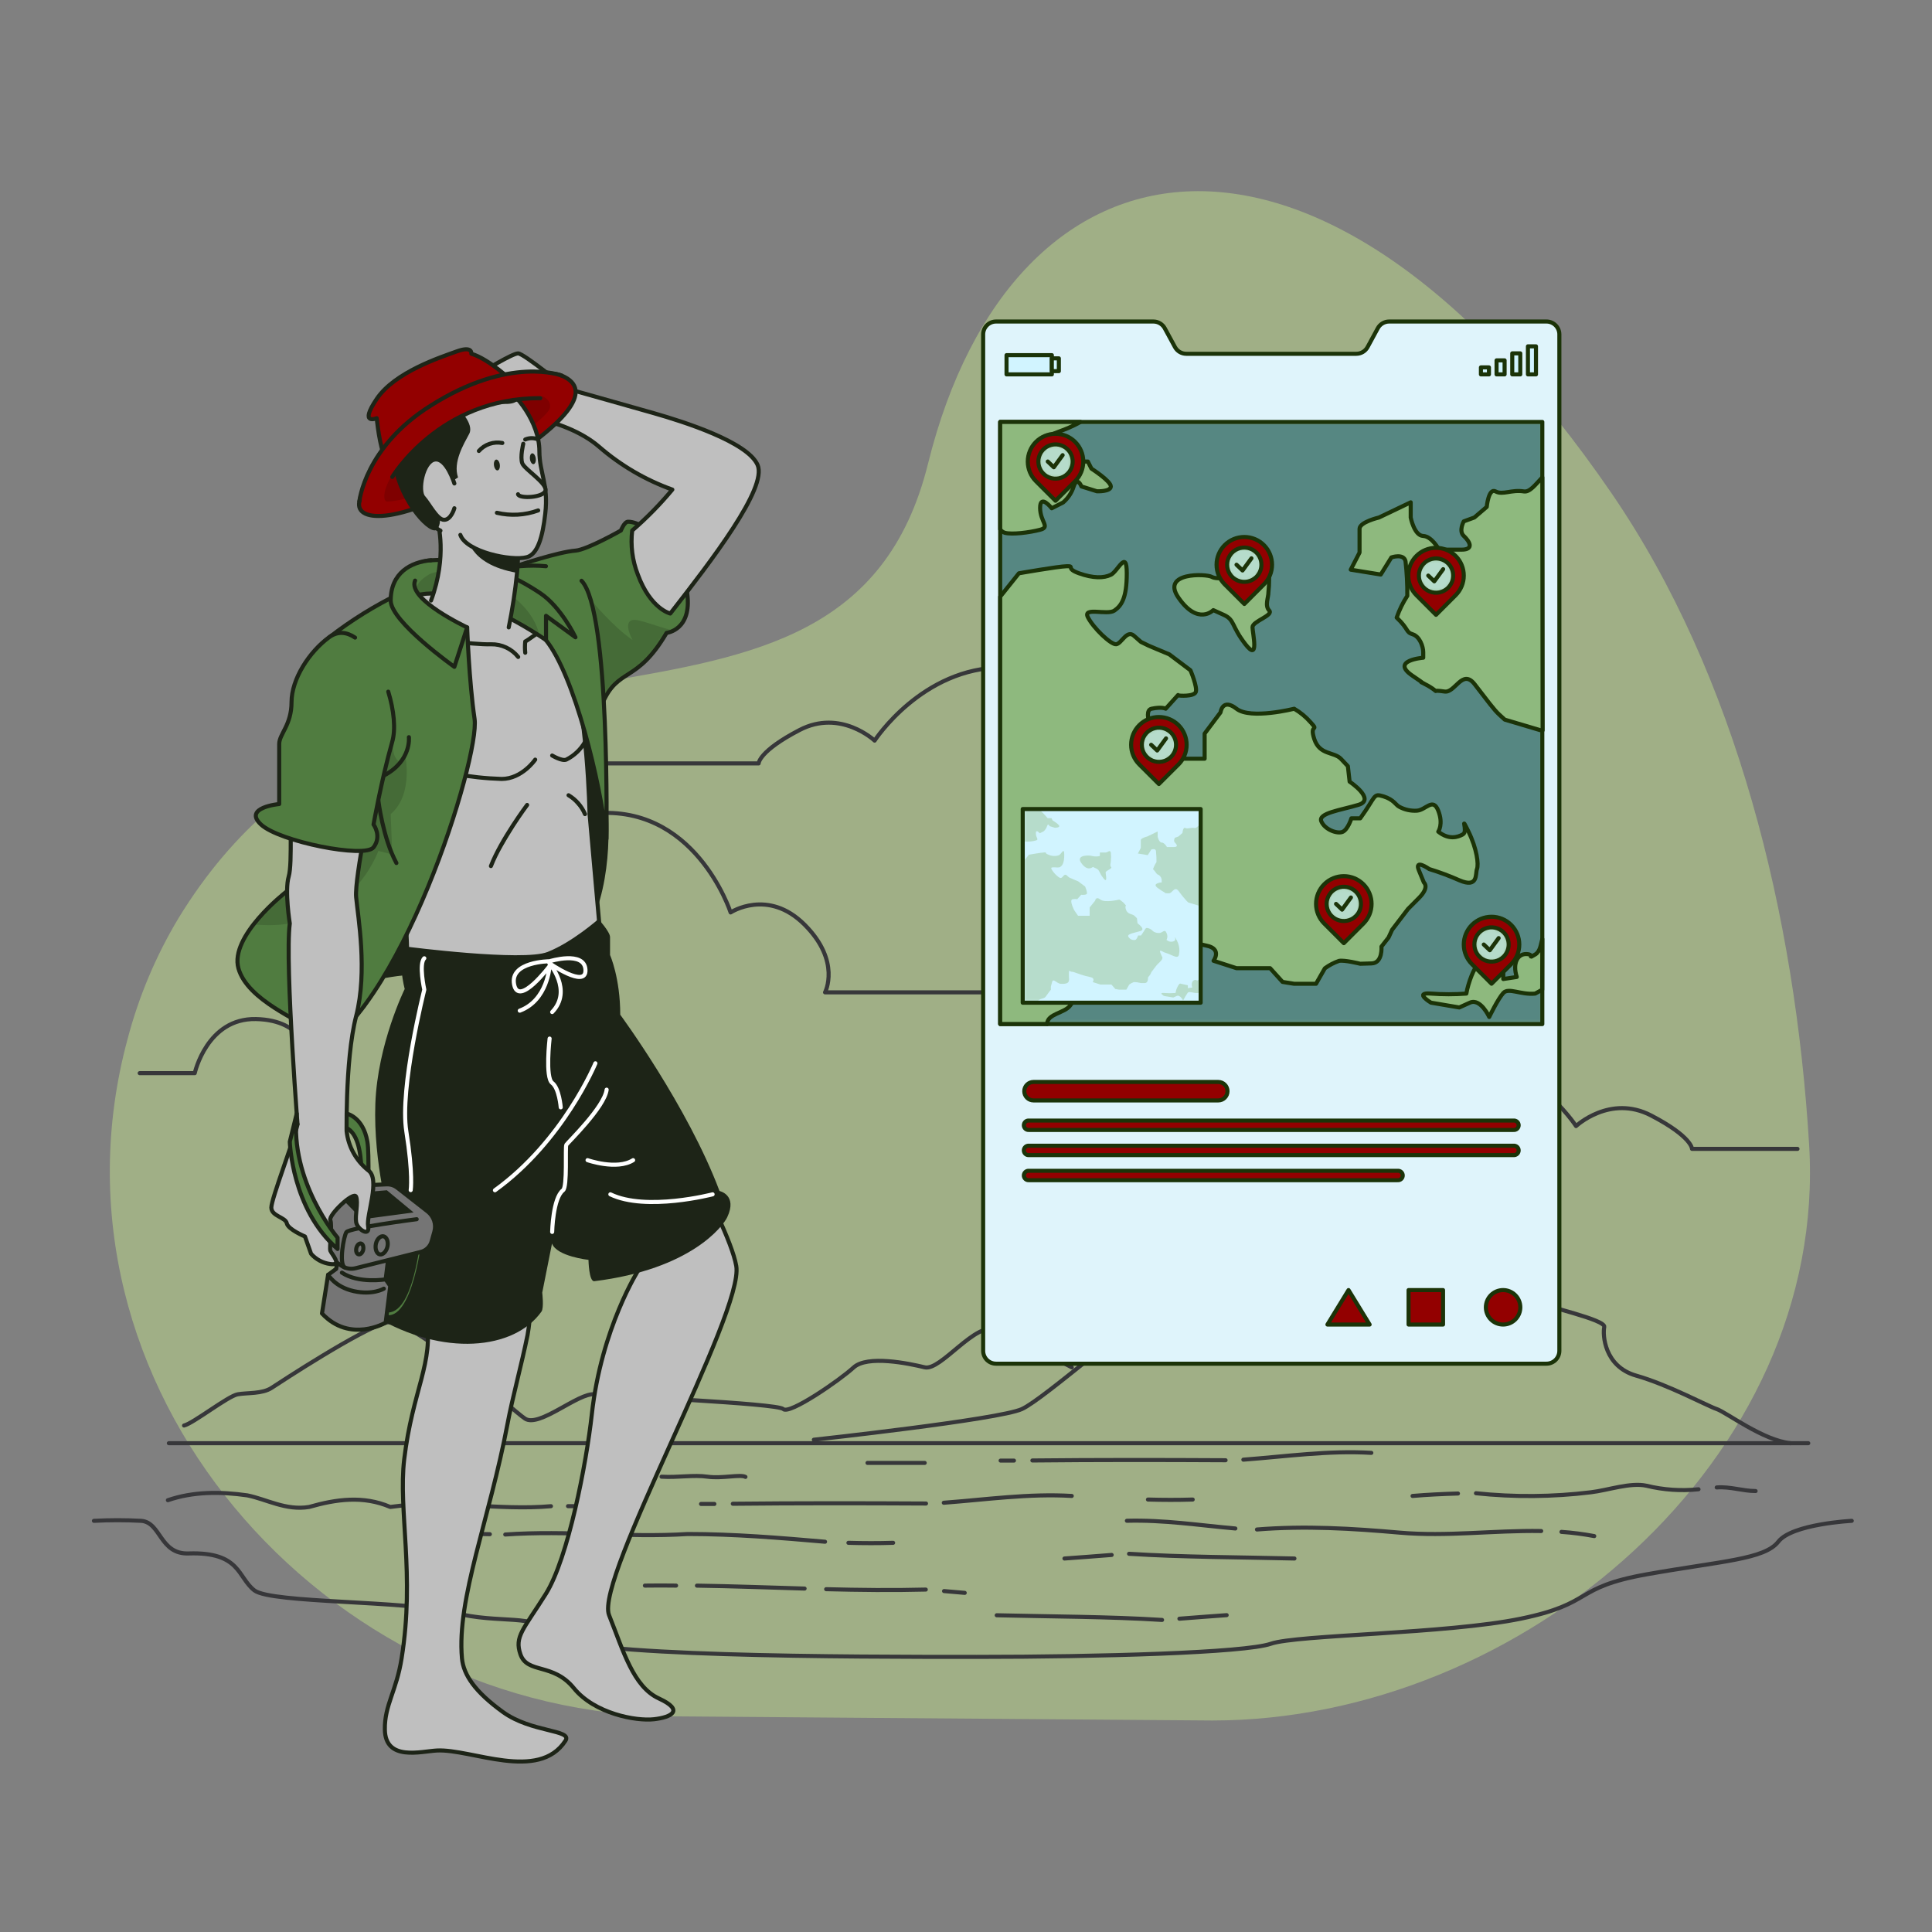 <svg width="475" height="475" viewBox="0 0 475 475" fill="none" xmlns="http://www.w3.org/2000/svg">
<rect x="0" y="0" width="475" height="475" fill="#808080" stroke="none"/>
<g id="Travelers-bro 1">
<path id="Vector" opacity="0.7" d="M298.074 423C374.167 423 449.441 358.789 444.796 281.539C441.393 225.141 426.994 166.165 396.181 121.227C324.473 16.636 248.871 30.35 228.168 113.982C207.466 197.613 98.641 136.118 43.887 225.739C38.327 234.993 34.107 245.013 31.357 255.492C8.409 340.427 79.451 421.99 166.041 421.99L298.074 423Z" fill="#AEC48A"/>
<g id="freepik--Beach--inject-174">
<path id="Vector_2" d="M41.516 354.825H444.582" stroke="#37373A" stroke-linecap="round" stroke-linejoin="round"/>
<path id="Vector_3" d="M358.454 367.194C354.73 367.298 350.997 367.479 347.292 367.792" stroke="#37373A" stroke-linecap="round" stroke-linejoin="round"/>
<path id="Vector_4" d="M417.591 366.149C413.314 366.601 408.991 366.308 404.814 365.284C400.824 364.42 395.361 366.386 391.134 366.89C381.755 368.038 372.277 368.117 362.881 367.127" stroke="#37373A" stroke-linecap="round" stroke-linejoin="round"/>
<path id="Vector_5" d="M431.633 366.586C428.422 366.586 425.439 365.446 422.066 365.702" stroke="#37373A" stroke-linecap="round" stroke-linejoin="round"/>
<path id="Vector_6" d="M383.896 376.628C386.602 376.815 389.295 377.161 391.961 377.663" stroke="#37373A" stroke-linecap="round" stroke-linejoin="round"/>
<path id="Vector_7" d="M309.035 376.039C320.901 375.089 332.415 375.782 344.185 376.818C355.756 377.825 367.337 376.219 378.917 376.419" stroke="#37373A" stroke-linecap="round" stroke-linejoin="round"/>
<path id="Vector_8" d="M277.059 373.892C286.188 373.654 294.7 374.994 303.725 375.792" stroke="#37373A" stroke-linecap="round" stroke-linejoin="round"/>
<path id="Vector_9" d="M175.636 369.759H172.358" stroke="#37373A" stroke-linecap="round" stroke-linejoin="round"/>
<path id="Vector_10" d="M227.668 369.654C211.841 369.569 196.023 369.55 180.168 369.712" stroke="#37373A" stroke-linecap="round" stroke-linejoin="round"/>
<path id="Vector_11" d="M263.502 367.792C252.957 367.165 242.526 368.676 232.038 369.464" stroke="#37373A" stroke-linecap="round" stroke-linejoin="round"/>
<path id="Vector_12" d="M139.65 370.301H153.71" stroke="#37373A" stroke-linecap="round" stroke-linejoin="round"/>
<path id="Vector_13" d="M41.277 368.837C47.5 366.7 54.15 366.7 60.8 367.65C65.55 368.6 70.3 371.45 76 370.5C82.65 368.6 89.3 367.65 95.95 370.5C109.25 368.6 122.55 371.45 135.46 370.31" stroke="#37373A" stroke-linecap="round" stroke-linejoin="round"/>
<path id="Vector_14" d="M208.592 379.316C212.249 379.421 215.916 379.43 219.583 379.316" stroke="#37373A" stroke-linecap="round" stroke-linejoin="round"/>
<path id="Vector_15" d="M124.223 377.274C139.651 376.2 153.901 378.1 169.101 377.15C180.501 377.15 191.901 378.1 202.845 379.05" stroke="#37373A" stroke-linecap="round" stroke-linejoin="round"/>
<path id="Vector_16" d="M249.29 359.1H246.013" stroke="#37373A" stroke-linecap="round" stroke-linejoin="round"/>
<path id="Vector_17" d="M301.321 359.015C285.494 358.929 269.677 358.91 253.821 359.072" stroke="#37373A" stroke-linecap="round" stroke-linejoin="round"/>
<path id="Vector_18" d="M337.155 357.2C326.61 356.573 316.179 358.083 305.691 358.872" stroke="#37373A" stroke-linecap="round" stroke-linejoin="round"/>
<path id="Vector_19" d="M213.285 359.67H227.345" stroke="#37373A" stroke-linecap="round" stroke-linejoin="round"/>
<path id="Vector_20" d="M282.235 368.676C285.902 368.78 289.569 368.79 293.236 368.676" stroke="#37373A" stroke-linecap="round" stroke-linejoin="round"/>
<path id="Vector_21" d="M232.104 391.181L237.187 391.619" stroke="#37373A" stroke-linecap="round" stroke-linejoin="round"/>
<path id="Vector_22" d="M203.12 390.716C211.281 390.925 219.451 391.02 227.611 390.811" stroke="#37373A" stroke-linecap="round" stroke-linejoin="round"/>
<path id="Vector_23" d="M171.352 389.842C180.177 389.975 189.003 390.308 197.819 390.564" stroke="#37373A" stroke-linecap="round" stroke-linejoin="round"/>
<path id="Vector_24" d="M158.556 389.833C161.089 389.795 163.645 389.795 166.222 389.833" stroke="#37373A" stroke-linecap="round" stroke-linejoin="round"/>
<path id="Vector_25" d="M109.25 376.96L120.431 377.197" stroke="#37373A" stroke-linecap="round" stroke-linejoin="round"/>
<path id="Vector_26" d="M162.641 363.061C166.764 363.308 170.459 362.558 173.974 363.061C177.489 363.565 182.04 362.415 183.275 363.109" stroke="#37373A" stroke-linecap="round" stroke-linejoin="round"/>
<path id="Vector_27" d="M277.59 382.014C290.7 382.85 304.95 382.85 318.25 383.173" stroke="#37373A" stroke-linecap="round" stroke-linejoin="round"/>
<path id="Vector_28" d="M261.706 383.173C265.582 382.916 269.449 382.584 273.315 382.299" stroke="#37373A" stroke-linecap="round" stroke-linejoin="round"/>
<path id="Vector_29" d="M285.703 398.278C272.593 397.451 258.343 397.451 245.053 397.128" stroke="#37373A" stroke-linecap="round" stroke-linejoin="round"/>
<path id="Vector_30" d="M301.587 397.1C297.711 397.357 293.845 397.689 289.969 397.974" stroke="#37373A" stroke-linecap="round" stroke-linejoin="round"/>
<path id="Vector_31" d="M455.269 373.91C455.269 373.91 440.61 374.661 437.219 379.031C433.827 383.401 423.311 383.781 404.919 387.049C386.527 390.317 392.141 394.212 373.911 397.964C355.68 401.717 318.858 401.907 312.455 404.13C306.052 406.353 270.37 407.36 240.075 407.36C209.779 407.36 139.964 407.36 135.765 401.907C131.566 396.454 123.054 399.465 111.464 396.463C99.874 393.461 66.681 394.212 62.539 391.01C58.397 387.809 59.157 381.51 46.389 381.928C39.254 382.185 39.625 374.328 34.742 373.91C30.862 373.705 26.974 373.705 23.095 373.91" stroke="#37373A" stroke-linecap="round" stroke-linejoin="round"/>
<path id="Vector_32" d="M200.089 353.97C200.089 353.97 245.689 349.002 251.246 346.427C256.804 343.853 278.711 324.178 282.235 323.865C285.76 323.551 299.953 325.765 301.321 326.924C302.689 328.083 320.758 310.498 324.311 307.069C327.864 303.639 336.889 297.027 339.891 298.832C342.893 300.637 344.555 304.105 348.992 307.069C353.428 310.033 371.706 312.892 371.706 312.892C371.706 312.892 373.711 318.288 376.912 319.799C380.114 321.309 394.829 324.435 394.421 326.249C394.012 328.064 394.364 335.958 402.268 338.21C410.172 340.461 419.681 345.62 422.066 346.427C424.45 347.235 433.466 354.151 440.239 354.825" stroke="#37373A" stroke-linecap="round" stroke-linejoin="round"/>
<path id="Vector_33" d="M263.502 336.167C263.502 336.167 250.098 329.156 245.006 326.924C239.914 324.691 231.307 337.126 227.345 336.167C223.384 335.207 213.238 333.099 209.856 336.214C206.474 339.33 194.076 347.871 192.566 346.427C191.055 344.983 150.177 343.254 146.196 342.798C142.216 342.342 132.592 351.063 129.096 348.792C125.6 346.522 101.176 323.456 94.896 325.185C88.617 326.914 69.075 339.71 66.776 341.221C64.477 342.731 60.848 342.38 58.454 342.798C56.06 343.216 47.501 349.961 45.249 350.474" stroke="#37373A" stroke-linecap="round" stroke-linejoin="round"/>
<path id="Vector_34" d="M269.506 174.42C269.506 174.42 266.551 164.16 246.63 164.103C226.708 164.046 215.033 182.087 215.033 182.087C215.033 182.087 206.682 174.23 196.593 179.474C186.504 184.718 186.523 187.692 186.523 187.692H103.598" stroke="#37373A" stroke-linecap="round" stroke-linejoin="round"/>
<path id="Vector_35" d="M333.014 269.192C333.014 269.192 335.968 258.923 355.89 258.875C375.811 258.828 387.487 276.858 387.487 276.858C387.487 276.858 395.837 269.002 405.926 274.246C416.015 279.49 415.996 282.463 415.996 282.463H441.931" stroke="#37373A" stroke-linecap="round" stroke-linejoin="round"/>
<path id="Vector_36" d="M259.464 243.979H202.844C202.844 243.979 206.853 236.379 197.819 227.345C188.784 218.31 179.626 224.333 179.626 224.333C179.626 224.333 170.772 196.897 144.932 200.118C119.092 203.338 116.375 225.891 116.375 225.891C116.375 225.891 110.856 220.353 99.608 223.991C88.36 227.63 86.659 241.557 89.443 247.418C89.443 247.418 76.637 249.67 75.782 259.559C75.782 259.559 74.993 250.81 62.938 250.544C50.882 250.278 47.88 263.844 47.88 263.844H34.343" stroke="#37373A" stroke-linecap="round" stroke-linejoin="round"/>
</g>
<g id="freepik--Map--inject-174">
<path id="Vector_37" d="M338.751 80.693L336.233 85.329C335.962 85.83 335.56 86.249 335.07 86.54C334.58 86.831 334.02 86.984 333.45 86.982H291.65C291.081 86.982 290.523 86.828 290.035 86.537C289.547 86.246 289.146 85.829 288.876 85.329L286.358 80.693C286.085 80.196 285.683 79.782 285.196 79.493C284.708 79.204 284.151 79.051 283.584 79.049H244.881C244.044 79.049 243.241 79.382 242.648 79.973C242.055 80.564 241.72 81.366 241.718 82.204V332.111C241.718 332.95 242.051 333.754 242.644 334.347C243.238 334.941 244.042 335.274 244.881 335.274H380.218C381.057 335.274 381.862 334.941 382.455 334.347C383.048 333.754 383.382 332.95 383.382 332.111V82.204C383.379 81.366 383.045 80.564 382.452 79.973C381.859 79.382 381.056 79.049 380.218 79.049H341.525C340.958 79.051 340.401 79.204 339.913 79.493C339.426 79.782 339.024 80.196 338.751 80.693Z" fill="#DFF4FB" stroke="#1B3308" stroke-linecap="round" stroke-linejoin="round"/>
<path id="Vector_38" d="M379.192 103.74H245.907V251.778H379.192V103.74Z" fill="#8EB97E"/>
<g id="Clip path group">
<mask id="mask0_49_417" style="mask-type:luminance" maskUnits="userSpaceOnUse" x="245" y="103" width="135" height="149">
<g id="freepik--clip-path--inject-174">
<path id="Vector_39" d="M379.192 103.74H245.907V251.778H379.192V103.74Z" fill="white"/>
</g>
</mask>
<g mask="url(#mask0_49_417)">
<g id="Group">
<path id="Vector_40" opacity="0.7" d="M379.192 103.74H245.907V251.778H379.192V103.74Z" fill="#407383"/>
</g>
</g>
</g>
<path id="Vector_41" d="M379.192 103.74H245.907V251.778H379.192V103.74Z" stroke="#1B3308" stroke-linecap="round" stroke-linejoin="round"/>
<path id="Vector_42" d="M379.192 117.363C377.501 119.13 376.123 121.059 374.66 120.821C371.62 120.327 369.445 121.771 367.706 120.821C365.968 119.871 365.531 124.621 365.531 124.621L362.481 127.233L359.878 128.183C359.878 128.183 358.567 130.549 359.878 131.765C361.189 132.981 362.633 135.138 359.299 135.138H353.789C353.789 135.138 352.05 131.851 349.875 131.765C347.699 131.68 346.835 127.243 346.835 127.243V123.5L339.007 127.243C339.007 127.243 334.257 128.345 334.257 130.017V135.85L332.091 140.058L339.472 141.256L342.085 137.047C342.085 137.047 345.125 135.983 345.562 137.997C345.88 140.816 346.026 143.653 345.999 146.49C344.908 148.16 344.03 149.96 343.386 151.848C346.436 154.746 345.562 155.401 347.31 155.943C349.058 156.484 349.913 158.973 349.913 160.341V161.709C349.913 161.709 341.648 162.355 347.31 166.165C349.02 167.324 349.694 167.799 349.884 167.96C348.763 167.343 349.884 168.027 349.941 168.027C349.945 168.008 349.945 167.988 349.941 167.97L350.388 168.226C351.316 168.682 352.19 169.243 352.991 169.898C352.991 169.822 353.399 169.756 355.166 170.022C357.779 170.402 359.517 164.322 362.557 168.226C365.597 172.131 367.307 174.534 368.647 175.731L369.958 176.928L378.65 179.512L379.268 179.559L379.192 117.363Z" fill="#8EB97E" stroke="#1B3308" stroke-linecap="round" stroke-linejoin="round"/>
<g id="Vector_43">
<path d="M361 204.364C358.824 200.013 361 204.364 359.698 205.115C358.397 205.865 356.221 206.54 353.609 204.469C353.609 204.469 354.91 202.626 353.609 199.31C352.307 195.995 350.569 199.139 348.384 199.31C346.876 199.412 345.37 199.083 344.042 198.36C343.168 197.952 342.731 196.593 340.128 195.795C337.525 194.997 338.39 195.719 334.428 201.191H332.253C332.253 201.191 331.388 203.984 330.077 204.526C328.766 205.067 325.726 203.984 324.862 201.942C323.997 199.899 329.612 199.196 333.991 197.875C338.371 196.555 331.816 192.176 331.816 192.176L331.388 188.375L329.65 186.533C327.911 184.794 324.434 185.668 323.133 181.716C321.831 177.764 324.434 180.006 322.259 177.622C321.095 176.281 319.718 175.142 318.183 174.249C318.183 174.249 307.477 176.966 304 174.249C300.523 171.532 300.086 175.133 300.086 175.133L296.172 180.358V186.533H287.47L284.42 182.4C284.42 182.4 280.516 174.8 283.119 174.249C285.722 173.698 286.596 174.249 286.596 174.249L289.636 170.877L289.712 170.962C289.778 171.057 293.512 171.314 293.987 170.155C294.462 168.996 292.685 164.797 292.685 164.797L287.47 160.873L284.42 159.6C283.089 159.077 281.785 158.484 280.516 157.824L278.777 156.294C277.029 154.755 275.728 158.26 274.417 158.393C273.106 158.527 268.764 154.347 267.463 151.743C266.161 149.141 272.213 151.335 273.98 150.119C275.747 148.903 277.029 146.984 277.029 140.951C277.029 134.919 274.854 140.458 273.115 141.313C271.377 142.168 268.764 142.196 265.287 140.951C261.81 139.707 264.423 139.156 262.247 139.213C260.072 139.27 250.505 140.951 250.505 140.951C250.505 140.951 248.187 143.868 245.907 146.699V251.75H257.45C257.45 251.608 257.45 251.883 257.45 251.75C257.45 249.204 261.801 249.119 263.15 247.162C264.499 245.205 267.054 241.889 267.054 241.889V239.59L267.928 236.265C268.793 232.95 271.405 237.405 274.445 237.557C277.485 237.709 280.145 237.405 280.544 235.23C280.943 233.054 280.544 235.23 280.544 230.48C280.544 225.73 280.544 228.665 283.584 228.58L289.237 230.48C291.656 231.303 294.125 231.975 296.628 232.494C300.542 233.282 298.366 236.218 298.366 236.218L304.019 238.042H312.274L315.324 241.414L318.174 241.87H323.56L325.726 238.07C326.788 237.292 327.96 236.677 329.203 236.246C330.514 235.971 334.428 236.949 334.428 236.949L337.212 236.864C339.995 236.778 339.644 232.731 339.644 232.731L341.382 230.508L342.256 228.608L346.161 223.488L348.849 220.79C351.538 218.092 350.084 216.99 350.084 216.99L348.849 213.997C347.624 211.014 351.386 213.665 351.386 213.665C353.904 214.43 356.372 215.35 358.777 216.42C363.527 218.462 362.691 214.814 363.128 213.665C363.565 212.515 363.128 208.706 361 204.364Z" fill="#8EB97E"/>
<path d="M257.45 251.75H245.907V146.699C248.187 143.868 250.505 140.951 250.505 140.951C250.505 140.951 260.072 139.27 262.247 139.213C264.423 139.156 261.81 139.707 265.287 140.951C268.764 142.196 271.377 142.168 273.115 141.313C274.854 140.458 277.029 134.919 277.029 140.951C277.029 146.984 275.747 148.903 273.98 150.119C272.213 151.335 266.161 149.14 267.463 151.743C268.764 154.346 273.106 158.527 274.417 158.394C275.728 158.261 277.029 154.755 278.777 156.294L280.516 157.824C281.785 158.484 283.089 159.077 284.42 159.6L287.47 160.873L292.685 164.797C292.685 164.797 294.462 168.996 293.987 170.155C293.512 171.314 289.778 171.057 289.712 170.962L289.636 170.877L286.596 174.249C286.596 174.249 285.722 173.698 283.119 174.249C280.516 174.8 284.42 182.4 284.42 182.4L287.47 186.533H296.172V180.358L300.086 175.133C300.086 175.133 300.523 171.532 304 174.249C307.477 176.966 318.183 174.249 318.183 174.249C319.718 175.142 321.095 176.281 322.259 177.622C324.434 180.006 321.831 177.764 323.133 181.716C324.434 185.668 327.911 184.794 329.65 186.533L331.388 188.376L331.816 192.176C331.816 192.176 338.371 196.555 333.991 197.876C329.612 199.196 323.997 199.899 324.862 201.942C325.726 203.984 328.766 205.067 330.077 204.526C331.388 203.984 332.253 201.191 332.253 201.191H334.428C338.39 195.719 337.525 194.997 340.128 195.795C342.731 196.593 343.168 197.952 344.042 198.36C345.37 199.083 346.876 199.412 348.384 199.31C350.569 199.139 352.307 195.995 353.609 199.31C354.91 202.626 353.609 204.469 353.609 204.469C356.221 206.54 358.397 205.865 359.698 205.115C361 204.364 358.824 200.013 361 204.364C363.128 208.706 363.565 212.515 363.128 213.665C362.691 214.814 363.527 218.462 358.777 216.42C356.372 215.35 353.904 214.43 351.386 213.665C351.386 213.665 347.624 211.014 348.849 213.997L350.084 216.99C350.084 216.99 351.538 218.092 348.849 220.79L346.161 223.488L342.256 228.608L341.382 230.508L339.644 232.731C339.644 232.731 339.995 236.778 337.212 236.864L334.428 236.949C334.428 236.949 330.514 235.971 329.203 236.246C327.96 236.677 326.788 237.292 325.726 238.07L323.56 241.87H318.174L315.324 241.414L312.274 238.042H304.019L298.366 236.218C298.366 236.218 300.542 233.282 296.628 232.494C294.125 231.975 291.656 231.303 289.237 230.48L283.584 228.58C280.544 228.665 280.544 225.73 280.544 230.48C280.544 235.23 280.943 233.054 280.544 235.23C280.145 237.405 277.485 237.709 274.445 237.557C271.405 237.405 268.793 232.95 267.928 236.265L267.054 239.59V241.889C267.054 241.889 264.499 245.205 263.15 247.162C261.801 249.119 257.45 249.204 257.45 251.75ZM257.45 251.75C257.45 251.608 257.45 251.883 257.45 251.75Z" stroke="#1B3308" stroke-linecap="round" stroke-linejoin="round"/>
</g>
<path id="Vector_44" d="M289.75 146.965C285.313 140.61 296.637 141.066 297.939 141.835C299.24 142.605 303.591 141.835 303.591 141.835V139.194C303.591 139.194 306.641 139.251 307.942 139.194C309.244 139.137 311.419 136.677 311.856 139.432C312.081 141.477 312.081 143.542 311.856 145.588C311.856 146.965 310.906 148.894 312.046 150.1C313.186 151.307 307.942 152.732 307.942 154.194C307.942 155.658 309.681 162.887 306.204 158.403C302.727 153.919 303.572 152.427 300.979 151.221L298.3 150.005C298.3 150.005 294.557 153.9 289.75 146.965Z" fill="#8EB97E" stroke="#1B3308" stroke-linecap="round" stroke-linejoin="round"/>
<path id="Vector_45" d="M268.337 115.216L267.463 113.477H264.565C264.565 113.477 260.072 108.262 258.77 107.321C257.687 106.552 261.383 106.21 265.648 103.73H245.907V130.15C246.179 130.544 246.573 130.838 247.028 130.986C248.767 131.48 253.118 130.929 255.721 130.245C258.324 129.561 255.721 128.345 255.721 124.84C255.721 121.334 258.571 124.963 258.571 124.963L261.373 123.538C262.594 122.494 263.496 121.128 263.976 119.595C264.85 116.973 265.876 119.595 265.876 119.595L269.676 120.783C269.676 120.783 273.106 120.925 273.106 119.595C273.106 118.265 268.337 115.216 268.337 115.216Z" fill="#8EB97E" stroke="#1B3308" stroke-linecap="round" stroke-linejoin="round"/>
<path id="Vector_46" d="M379.192 230.85C378.831 232.009 378.736 233.881 377.472 234.65C375.297 235.952 377.472 234.65 375.297 234.565C373.121 234.479 371.82 236.826 372.912 240.198L369.597 240.702V238.545L363.992 237.253L363.279 237.405C362.557 237.567 360.952 241.604 360.515 244.283C357.621 244.498 354.716 244.498 351.822 244.283C347.471 243.922 351.822 246.515 351.822 246.515L358.776 247.694L361.389 246.515C363.992 245.337 366.139 250.031 366.139 250.031C366.139 250.031 368.314 245.518 369.616 244.122C370.917 242.725 373.967 244.654 377.444 244.283L379.163 243.333L379.192 230.85Z" fill="#8EB97E" stroke="#1B3308" stroke-linecap="round" stroke-linejoin="round"/>
<path id="Vector_47" d="M289.749 178.287C289.116 177.652 288.364 177.149 287.535 176.806C286.707 176.463 285.82 176.286 284.923 176.286C284.027 176.286 283.139 176.463 282.311 176.806C281.483 177.149 280.731 177.652 280.097 178.287C279.463 178.92 278.96 179.672 278.617 180.5C278.273 181.328 278.097 182.216 278.097 183.113C278.097 184.009 278.273 184.897 278.617 185.725C278.96 186.553 279.463 187.305 280.097 187.939L284.923 192.755L289.749 187.939C291.028 186.658 291.746 184.922 291.746 183.113C291.746 181.303 291.028 179.567 289.749 178.287Z" fill="#930000" stroke="#1B3308" stroke-linecap="round" stroke-linejoin="round"/>
<path id="Vector_48" d="M287.907 186.086C287.318 186.674 286.568 187.074 285.752 187.236C284.935 187.398 284.09 187.314 283.321 186.995C282.552 186.676 281.896 186.137 281.433 185.445C280.971 184.753 280.725 183.94 280.725 183.108C280.725 182.276 280.971 181.462 281.433 180.77C281.896 180.078 282.552 179.539 283.321 179.22C284.09 178.902 284.935 178.818 285.752 178.98C286.568 179.141 287.318 179.542 287.907 180.129C288.299 180.52 288.611 180.984 288.823 181.495C289.036 182.006 289.146 182.554 289.146 183.108C289.146 183.661 289.036 184.209 288.823 184.721C288.611 185.232 288.299 185.696 287.907 186.086Z" fill="#8EB97E"/>
<g id="Clip path group_2">
<mask id="mask1_49_417" style="mask-type:luminance" maskUnits="userSpaceOnUse" x="280" y="178" width="10" height="10">
<g id="freepik--clip-path-2--inject-174">
<path id="Vector_49" d="M287.907 186.086C287.318 186.674 286.568 187.074 285.752 187.236C284.935 187.398 284.09 187.314 283.321 186.995C282.552 186.676 281.896 186.137 281.433 185.445C280.971 184.753 280.725 183.94 280.725 183.108C280.725 182.276 280.971 181.462 281.433 180.77C281.896 180.078 282.552 179.539 283.321 179.22C284.09 178.902 284.935 178.818 285.752 178.98C286.568 179.141 287.318 179.542 287.907 180.129C288.299 180.52 288.611 180.984 288.823 181.495C289.036 182.006 289.146 182.554 289.146 183.108C289.146 183.661 289.036 184.209 288.823 184.721C288.611 185.232 288.299 185.696 287.907 186.086Z" fill="white"/>
</g>
</mask>
<g mask="url(#mask1_49_417)">
<g id="Group_2">
<path id="Vector_50" opacity="0.6" d="M287.907 186.086C287.318 186.674 286.568 187.074 285.752 187.236C284.935 187.398 284.09 187.314 283.321 186.995C282.552 186.676 281.896 186.137 281.433 185.445C280.971 184.753 280.725 183.94 280.725 183.108C280.725 182.276 280.971 181.462 281.433 180.77C281.896 180.078 282.552 179.539 283.321 179.22C284.09 178.902 284.935 178.818 285.752 178.98C286.568 179.141 287.318 179.542 287.907 180.129C288.299 180.52 288.611 180.984 288.823 181.495C289.036 182.006 289.146 182.554 289.146 183.108C289.146 183.661 289.036 184.209 288.823 184.721C288.611 185.232 288.299 185.696 287.907 186.086Z" fill="#D1F4FF"/>
</g>
</g>
</g>
<path id="Vector_51" d="M287.907 186.086C287.318 186.674 286.568 187.074 285.752 187.236C284.935 187.398 284.09 187.314 283.321 186.995C282.552 186.676 281.896 186.137 281.433 185.445C280.971 184.753 280.725 183.94 280.725 183.108C280.725 182.276 280.971 181.462 281.433 180.77C281.896 180.078 282.552 179.539 283.321 179.22C284.09 178.902 284.935 178.818 285.752 178.98C286.568 179.141 287.318 179.542 287.907 180.129C288.299 180.52 288.611 180.984 288.823 181.495C289.036 182.006 289.146 182.554 289.146 183.108C289.146 183.661 289.036 184.209 288.823 184.721C288.611 185.232 288.299 185.696 287.907 186.086Z" stroke="#1B3308" stroke-linecap="round" stroke-linejoin="round"/>
<path id="Vector_52" d="M283.023 183.112L284.505 184.518L286.681 181.535" stroke="#1B3308" stroke-linecap="round" stroke-linejoin="round"/>
<path id="Vector_53" d="M264.337 108.652C263.704 108.017 262.952 107.514 262.123 107.171C261.295 106.828 260.408 106.651 259.511 106.651C258.615 106.651 257.727 106.828 256.899 107.171C256.071 107.514 255.319 108.017 254.685 108.652C253.407 109.931 252.689 111.665 252.689 113.473C252.689 115.281 253.407 117.015 254.685 118.294L259.511 123.12L264.337 118.294C265.615 117.015 266.333 115.281 266.333 113.473C266.333 111.665 265.615 109.931 264.337 108.652Z" fill="#930000" stroke="#1B3308" stroke-linecap="round" stroke-linejoin="round"/>
<path id="Vector_54" d="M262.494 116.451C261.905 117.042 261.153 117.445 260.334 117.609C259.516 117.773 258.667 117.69 257.896 117.371C257.124 117.052 256.465 116.511 256.001 115.817C255.537 115.124 255.289 114.308 255.289 113.473C255.289 112.638 255.537 111.822 256.001 111.128C256.465 110.434 257.124 109.894 257.896 109.575C258.667 109.256 259.516 109.173 260.334 109.337C261.153 109.5 261.905 109.903 262.494 110.495C263.282 111.285 263.725 112.356 263.725 113.473C263.725 114.589 263.282 115.66 262.494 116.451Z" fill="#8EB97E"/>
<g id="Clip path group_3">
<mask id="mask2_49_417" style="mask-type:luminance" maskUnits="userSpaceOnUse" x="255" y="109" width="9" height="9">
<g id="freepik--clip-path-3--inject-174">
<path id="Vector_55" d="M262.494 116.451C261.905 117.042 261.153 117.445 260.334 117.609C259.516 117.773 258.667 117.69 257.896 117.371C257.124 117.052 256.465 116.511 256.001 115.817C255.537 115.124 255.289 114.308 255.289 113.473C255.289 112.638 255.537 111.822 256.001 111.128C256.465 110.434 257.124 109.894 257.896 109.575C258.667 109.256 259.516 109.173 260.334 109.337C261.153 109.5 261.905 109.903 262.494 110.495C263.282 111.285 263.725 112.356 263.725 113.473C263.725 114.589 263.282 115.66 262.494 116.451Z" fill="white"/>
</g>
</mask>
<g mask="url(#mask2_49_417)">
<g id="Group_3">
<path id="Vector_56" opacity="0.6" d="M262.494 116.451C261.905 117.042 261.153 117.445 260.334 117.609C259.516 117.773 258.667 117.69 257.896 117.371C257.124 117.052 256.465 116.511 256.001 115.817C255.537 115.124 255.289 114.308 255.289 113.473C255.289 112.638 255.537 111.822 256.001 111.128C256.465 110.434 257.124 109.894 257.896 109.575C258.667 109.256 259.516 109.173 260.334 109.337C261.153 109.5 261.905 109.903 262.494 110.495C263.282 111.285 263.725 112.356 263.725 113.473C263.725 114.589 263.282 115.66 262.494 116.451Z" fill="#D1F4FF"/>
</g>
</g>
</g>
<path id="Vector_57" d="M262.494 116.451C261.905 117.042 261.153 117.445 260.334 117.609C259.516 117.773 258.667 117.69 257.896 117.371C257.124 117.052 256.465 116.511 256.001 115.817C255.537 115.124 255.289 114.308 255.289 113.473C255.289 112.638 255.537 111.822 256.001 111.128C256.465 110.434 257.124 109.894 257.896 109.575C258.667 109.256 259.516 109.173 260.334 109.337C261.153 109.5 261.905 109.903 262.494 110.495C263.282 111.285 263.725 112.356 263.725 113.473C263.725 114.589 263.282 115.66 262.494 116.451Z" stroke="#1B3308" stroke-linecap="round" stroke-linejoin="round"/>
<path id="Vector_58" d="M257.602 113.468L259.084 114.884L261.259 111.901" stroke="#1B3308" stroke-linecap="round" stroke-linejoin="round"/>
<path id="Vector_59" d="M310.745 134.017C309.466 132.738 307.732 132.021 305.923 132.021C304.115 132.021 302.381 132.738 301.102 134.017C300.468 134.65 299.965 135.402 299.622 136.23C299.278 137.058 299.102 137.946 299.102 138.842C299.102 139.739 299.278 140.627 299.622 141.455C299.965 142.283 300.468 143.035 301.102 143.668L305.928 148.494L310.745 143.668C311.379 143.035 311.882 142.283 312.225 141.455C312.569 140.627 312.745 139.739 312.745 138.842C312.745 137.946 312.569 137.058 312.225 136.23C311.882 135.402 311.379 134.65 310.745 134.017Z" fill="#930000" stroke="#1B3308" stroke-linecap="round" stroke-linejoin="round"/>
<path id="Vector_60" d="M308.901 141.826C308.311 142.415 307.56 142.817 306.742 142.98C305.923 143.142 305.075 143.059 304.305 142.739C303.534 142.42 302.875 141.879 302.412 141.186C301.949 140.492 301.701 139.677 301.701 138.843C301.701 138.008 301.949 137.193 302.412 136.499C302.875 135.806 303.534 135.265 304.305 134.946C305.075 134.626 305.923 134.543 306.742 134.705C307.56 134.868 308.311 135.27 308.901 135.86C309.69 136.652 310.133 137.724 310.133 138.843C310.133 139.961 309.69 141.033 308.901 141.826Z" fill="#8EB97E"/>
<g id="Clip path group_4">
<mask id="mask3_49_417" style="mask-type:luminance" maskUnits="userSpaceOnUse" x="301" y="134" width="10" height="10">
<g id="freepik--clip-path-4--inject-174">
<path id="Vector_61" d="M308.901 141.826C308.311 142.415 307.56 142.817 306.742 142.98C305.923 143.142 305.075 143.059 304.305 142.739C303.534 142.42 302.875 141.879 302.412 141.186C301.949 140.492 301.701 139.677 301.701 138.843C301.701 138.008 301.949 137.193 302.412 136.499C302.875 135.806 303.534 135.265 304.305 134.946C305.075 134.626 305.923 134.543 306.742 134.705C307.56 134.868 308.311 135.27 308.901 135.86C309.69 136.652 310.133 137.724 310.133 138.843C310.133 139.961 309.69 141.033 308.901 141.826Z" fill="white"/>
</g>
</mask>
<g mask="url(#mask3_49_417)">
<g id="Group_4">
<path id="Vector_62" opacity="0.6" d="M308.901 141.826C308.311 142.415 307.56 142.817 306.742 142.98C305.923 143.142 305.075 143.059 304.305 142.739C303.534 142.42 302.875 141.879 302.412 141.186C301.949 140.492 301.701 139.677 301.701 138.843C301.701 138.008 301.949 137.193 302.412 136.499C302.875 135.806 303.534 135.265 304.305 134.946C305.075 134.626 305.923 134.543 306.742 134.705C307.56 134.868 308.311 135.27 308.901 135.86C309.69 136.652 310.133 137.724 310.133 138.843C310.133 139.961 309.69 141.033 308.901 141.826Z" fill="#D1F4FF"/>
</g>
</g>
</g>
<path id="Vector_63" d="M308.901 141.826C308.311 142.415 307.56 142.817 306.742 142.98C305.923 143.142 305.075 143.059 304.305 142.739C303.534 142.42 302.875 141.879 302.412 141.186C301.949 140.492 301.701 139.677 301.701 138.843C301.701 138.008 301.949 137.193 302.412 136.499C302.875 135.806 303.534 135.265 304.305 134.946C305.075 134.626 305.923 134.543 306.742 134.705C307.56 134.868 308.311 135.27 308.901 135.86C309.69 136.652 310.133 137.724 310.133 138.843C310.133 139.961 309.69 141.033 308.901 141.826Z" stroke="#1B3308" stroke-linecap="round" stroke-linejoin="round"/>
<path id="Vector_64" d="M304.01 138.842L305.492 140.258L307.677 137.266" stroke="#1B3308" stroke-linecap="round" stroke-linejoin="round"/>
<path id="Vector_65" d="M335.217 217.408C334.584 216.773 333.831 216.27 333.003 215.927C332.175 215.584 331.288 215.407 330.391 215.407C329.495 215.407 328.607 215.584 327.779 215.927C326.951 216.27 326.199 216.773 325.565 217.408C324.931 218.041 324.428 218.793 324.084 219.621C323.741 220.449 323.564 221.337 323.564 222.233C323.564 223.13 323.741 224.018 324.084 224.846C324.428 225.674 324.931 226.426 325.565 227.059L330.391 231.885L335.217 227.059C336.496 225.779 337.214 224.043 337.214 222.233C337.214 220.424 336.496 218.688 335.217 217.408Z" fill="#930000" stroke="#1B3308" stroke-linecap="round" stroke-linejoin="round"/>
<path id="Vector_66" d="M333.364 225.216C332.774 225.806 332.023 226.208 331.205 226.371C330.386 226.533 329.538 226.45 328.768 226.13C327.997 225.811 327.338 225.27 326.875 224.577C326.411 223.883 326.164 223.068 326.164 222.233C326.164 221.399 326.411 220.584 326.875 219.89C327.338 219.197 327.997 218.656 328.768 218.337C329.538 218.017 330.386 217.934 331.205 218.096C332.023 218.259 332.774 218.661 333.364 219.25C333.757 219.642 334.069 220.106 334.282 220.618C334.494 221.13 334.604 221.679 334.604 222.233C334.604 222.788 334.494 223.337 334.282 223.849C334.069 224.361 333.757 224.825 333.364 225.216Z" fill="#8EB97E"/>
<g id="Clip path group_5">
<mask id="mask4_49_417" style="mask-type:luminance" maskUnits="userSpaceOnUse" x="326" y="218" width="9" height="9">
<g id="freepik--clip-path-5--inject-174">
<path id="Vector_67" d="M333.364 225.216C332.774 225.806 332.023 226.208 331.205 226.371C330.386 226.533 329.538 226.45 328.768 226.13C327.997 225.811 327.338 225.27 326.875 224.577C326.411 223.883 326.164 223.068 326.164 222.233C326.164 221.399 326.411 220.584 326.875 219.89C327.338 219.197 327.997 218.656 328.768 218.337C329.538 218.017 330.386 217.934 331.205 218.096C332.023 218.259 332.774 218.661 333.364 219.25C333.757 219.642 334.069 220.106 334.282 220.618C334.494 221.13 334.604 221.679 334.604 222.233C334.604 222.788 334.494 223.337 334.282 223.849C334.069 224.361 333.757 224.825 333.364 225.216Z" fill="white"/>
</g>
</mask>
<g mask="url(#mask4_49_417)">
<g id="Group_5">
<path id="Vector_68" opacity="0.6" d="M333.364 225.216C332.774 225.806 332.023 226.208 331.205 226.371C330.386 226.533 329.538 226.45 328.768 226.13C327.997 225.811 327.338 225.27 326.875 224.577C326.411 223.883 326.164 223.068 326.164 222.233C326.164 221.399 326.411 220.584 326.875 219.89C327.338 219.197 327.997 218.656 328.768 218.337C329.538 218.017 330.386 217.934 331.205 218.096C332.023 218.259 332.774 218.661 333.364 219.25C333.757 219.642 334.069 220.106 334.282 220.618C334.494 221.13 334.604 221.679 334.604 222.233C334.604 222.788 334.494 223.337 334.282 223.849C334.069 224.361 333.757 224.825 333.364 225.216Z" fill="#D1F4FF"/>
</g>
</g>
</g>
<path id="Vector_69" d="M333.364 225.216C332.774 225.806 332.023 226.208 331.205 226.371C330.386 226.533 329.538 226.45 328.768 226.13C327.997 225.811 327.338 225.27 326.875 224.577C326.411 223.883 326.164 223.068 326.164 222.233C326.164 221.399 326.411 220.584 326.875 219.89C327.338 219.197 327.997 218.656 328.768 218.337C329.538 218.017 330.386 217.934 331.205 218.096C332.023 218.259 332.774 218.661 333.364 219.25C333.757 219.642 334.069 220.106 334.282 220.618C334.494 221.13 334.604 221.679 334.604 222.233C334.604 222.788 334.494 223.337 334.282 223.849C334.069 224.361 333.757 224.825 333.364 225.216Z" stroke="#1B3308" stroke-linecap="round" stroke-linejoin="round"/>
<path id="Vector_70" d="M328.481 222.233L329.963 223.649L332.139 220.656" stroke="#1B3308" stroke-linecap="round" stroke-linejoin="round"/>
<path id="Vector_71" d="M357.884 136.686C356.603 135.407 354.868 134.689 353.058 134.689C351.248 134.689 349.513 135.407 348.232 136.686C346.953 137.967 346.235 139.702 346.235 141.512C346.235 143.322 346.953 145.057 348.232 146.338L353.058 151.164L357.884 146.338C358.518 145.704 359.021 144.952 359.365 144.124C359.708 143.296 359.885 142.408 359.885 141.512C359.885 140.616 359.708 139.728 359.365 138.9C359.021 138.072 358.518 137.319 357.884 136.686Z" fill="#930000" stroke="#1B3308" stroke-linecap="round" stroke-linejoin="round"/>
<path id="Vector_72" d="M356.041 144.495C355.451 145.085 354.699 145.486 353.881 145.649C353.063 145.812 352.215 145.728 351.444 145.409C350.674 145.09 350.015 144.549 349.552 143.855C349.088 143.162 348.841 142.346 348.841 141.512C348.841 140.678 349.088 139.862 349.552 139.169C350.015 138.475 350.674 137.934 351.444 137.615C352.215 137.296 353.063 137.212 353.881 137.375C354.699 137.538 355.451 137.939 356.041 138.529C356.83 139.321 357.273 140.394 357.273 141.512C357.273 142.63 356.83 143.703 356.041 144.495Z" fill="#8EB97E"/>
<g id="Clip path group_6">
<mask id="mask5_49_417" style="mask-type:luminance" maskUnits="userSpaceOnUse" x="348" y="137" width="10" height="9">
<g id="freepik--clip-path-6--inject-174">
<path id="Vector_73" d="M356.041 144.495C355.451 145.085 354.699 145.486 353.881 145.649C353.063 145.812 352.215 145.728 351.444 145.409C350.674 145.09 350.015 144.549 349.552 143.855C349.088 143.162 348.841 142.346 348.841 141.512C348.841 140.678 349.088 139.862 349.552 139.169C350.015 138.475 350.674 137.934 351.444 137.615C352.215 137.296 353.063 137.212 353.881 137.375C354.699 137.538 355.451 137.939 356.041 138.529C356.83 139.321 357.273 140.394 357.273 141.512C357.273 142.63 356.83 143.703 356.041 144.495Z" fill="white"/>
</g>
</mask>
<g mask="url(#mask5_49_417)">
<g id="Group_6">
<path id="Vector_74" opacity="0.6" d="M356.041 144.495C355.451 145.085 354.699 145.486 353.881 145.649C353.063 145.812 352.215 145.728 351.444 145.409C350.674 145.09 350.015 144.549 349.552 143.855C349.088 143.162 348.841 142.346 348.841 141.512C348.841 140.678 349.088 139.862 349.552 139.169C350.015 138.475 350.674 137.934 351.444 137.615C352.215 137.296 353.063 137.212 353.881 137.375C354.699 137.538 355.451 137.939 356.041 138.529C356.83 139.321 357.273 140.394 357.273 141.512C357.273 142.63 356.83 143.703 356.041 144.495Z" fill="#D1F4FF"/>
</g>
</g>
</g>
<path id="Vector_75" d="M356.041 144.495C355.451 145.085 354.699 145.486 353.881 145.649C353.063 145.812 352.215 145.728 351.444 145.409C350.674 145.09 350.015 144.549 349.552 143.855C349.088 143.162 348.841 142.346 348.841 141.512C348.841 140.678 349.088 139.862 349.552 139.169C350.015 138.475 350.674 137.934 351.444 137.615C352.215 137.296 353.063 137.212 353.881 137.375C354.699 137.538 355.451 137.939 356.041 138.529C356.83 139.321 357.273 140.394 357.273 141.512C357.273 142.63 356.83 143.703 356.041 144.495Z" stroke="#1B3308" stroke-linecap="round" stroke-linejoin="round"/>
<path id="Vector_76" d="M351.148 141.512L352.63 142.927L354.815 139.935" stroke="#1B3308" stroke-linecap="round" stroke-linejoin="round"/>
<path id="Vector_77" d="M371.535 227.392C370.902 226.758 370.15 226.255 369.322 225.911C368.493 225.568 367.606 225.391 366.709 225.391C365.813 225.391 364.925 225.568 364.097 225.911C363.269 226.255 362.517 226.758 361.883 227.392C361.249 228.025 360.746 228.778 360.403 229.606C360.059 230.434 359.883 231.322 359.883 232.218C359.883 233.114 360.059 234.002 360.403 234.83C360.746 235.658 361.249 236.411 361.883 237.044L366.709 241.86L371.535 237.044C372.814 235.763 373.532 234.028 373.532 232.218C373.532 230.408 372.814 228.673 371.535 227.392Z" fill="#930000" stroke="#1B3308" stroke-linecap="round" stroke-linejoin="round"/>
<path id="Vector_78" d="M369.692 235.192C369.103 235.783 368.351 236.186 367.533 236.349C366.714 236.513 365.865 236.43 365.094 236.111C364.323 235.792 363.663 235.252 363.199 234.558C362.735 233.864 362.487 233.048 362.487 232.213C362.487 231.378 362.735 230.563 363.199 229.869C363.663 229.175 364.323 228.634 365.094 228.315C365.865 227.996 366.714 227.913 367.533 228.077C368.351 228.241 369.103 228.644 369.692 229.235C370.481 230.026 370.923 231.097 370.923 232.213C370.923 233.33 370.481 234.401 369.692 235.192Z" fill="#8EB97E"/>
<g id="Clip path group_7">
<mask id="mask6_49_417" style="mask-type:luminance" maskUnits="userSpaceOnUse" x="362" y="227" width="9" height="10">
<g id="freepik--clip-path-7--inject-174">
<path id="Vector_79" d="M369.692 235.192C369.103 235.783 368.351 236.186 367.533 236.349C366.714 236.513 365.865 236.43 365.094 236.111C364.323 235.792 363.663 235.252 363.199 234.558C362.735 233.864 362.487 233.048 362.487 232.213C362.487 231.378 362.735 230.563 363.199 229.869C363.663 229.175 364.323 228.634 365.094 228.315C365.865 227.996 366.714 227.913 367.533 228.077C368.351 228.241 369.103 228.644 369.692 229.235C370.481 230.026 370.923 231.097 370.923 232.213C370.923 233.33 370.481 234.401 369.692 235.192Z" fill="white"/>
</g>
</mask>
<g mask="url(#mask6_49_417)">
<g id="Group_7">
<path id="Vector_80" opacity="0.6" d="M369.692 235.192C369.103 235.783 368.351 236.186 367.533 236.349C366.714 236.513 365.865 236.43 365.094 236.111C364.323 235.792 363.663 235.252 363.199 234.558C362.735 233.864 362.487 233.048 362.487 232.213C362.487 231.378 362.735 230.563 363.199 229.869C363.663 229.175 364.323 228.634 365.094 228.315C365.865 227.996 366.714 227.913 367.533 228.077C368.351 228.241 369.103 228.644 369.692 229.235C370.481 230.026 370.923 231.097 370.923 232.213C370.923 233.33 370.481 234.401 369.692 235.192Z" fill="#D1F4FF"/>
</g>
</g>
</g>
<path id="Vector_81" d="M369.692 235.192C369.103 235.783 368.351 236.186 367.533 236.349C366.714 236.513 365.865 236.43 365.094 236.111C364.323 235.792 363.663 235.252 363.199 234.558C362.735 233.864 362.487 233.048 362.487 232.213C362.487 231.378 362.735 230.563 363.199 229.869C363.663 229.175 364.323 228.634 365.094 228.315C365.865 227.996 366.714 227.913 367.533 228.077C368.351 228.241 369.103 228.644 369.692 229.235C370.481 230.026 370.923 231.097 370.923 232.213C370.923 233.33 370.481 234.401 369.692 235.192Z" stroke="#1B3308" stroke-linecap="round" stroke-linejoin="round"/>
<path id="Vector_82" d="M364.8 232.218L366.282 233.624L368.457 230.641" stroke="#1B3308" stroke-linecap="round" stroke-linejoin="round"/>
<path id="Vector_83" d="M258.608 87.314H247.465V92.046H258.608V87.314Z" fill="#D1F4FF" stroke="#1B3308" stroke-linecap="round" stroke-linejoin="round"/>
<path id="Vector_84" d="M260.329 88.103H258.6V91.248H260.329V88.103Z" fill="#D1F4FF" stroke="#1B3308" stroke-linecap="round" stroke-linejoin="round"/>
<path id="Vector_85" d="M366.073 90.326H364.097V92.046H366.073V90.326Z" fill="#D1F4FF" stroke="#1B3308" stroke-linecap="round" stroke-linejoin="round"/>
<path id="Vector_86" d="M369.92 88.597H367.944V92.046H369.92V88.597Z" fill="#D1F4FF" stroke="#1B3308" stroke-linecap="round" stroke-linejoin="round"/>
<path id="Vector_87" d="M373.777 86.877H371.801V92.046H373.777V86.877Z" fill="#D1F4FF" stroke="#1B3308" stroke-linecap="round" stroke-linejoin="round"/>
<path id="Vector_88" d="M377.634 85.148H375.658V92.046H377.634V85.148Z" fill="#D1F4FF" stroke="#1B3308" stroke-linecap="round" stroke-linejoin="round"/>
<path id="Vector_89" d="M254.097 270.551H299.526C299.824 270.551 300.119 270.492 300.395 270.378C300.67 270.264 300.92 270.096 301.131 269.886C301.342 269.675 301.509 269.424 301.623 269.149C301.737 268.873 301.796 268.578 301.796 268.28C301.796 267.982 301.737 267.687 301.623 267.411C301.509 267.136 301.342 266.885 301.131 266.675C300.92 266.464 300.67 266.296 300.395 266.182C300.119 266.068 299.824 266.01 299.526 266.01H254.097C253.495 266.01 252.917 266.249 252.491 266.675C252.065 267.1 251.826 267.678 251.826 268.28C251.826 268.882 252.065 269.46 252.491 269.886C252.917 270.311 253.495 270.551 254.097 270.551Z" fill="#930000" stroke="#1B3308" stroke-linecap="round" stroke-linejoin="round"/>
<path id="Vector_90" d="M372.115 275.5H252.985C252.824 275.485 252.662 275.504 252.51 275.556C252.357 275.607 252.217 275.69 252.098 275.798C251.979 275.907 251.884 276.039 251.819 276.187C251.754 276.334 251.721 276.493 251.721 276.654C251.721 276.815 251.754 276.975 251.819 277.122C251.884 277.269 251.979 277.401 252.098 277.51C252.217 277.619 252.357 277.701 252.51 277.753C252.662 277.804 252.824 277.823 252.985 277.808H372.115C372.275 277.823 372.437 277.804 372.589 277.753C372.742 277.701 372.882 277.619 373.001 277.51C373.12 277.401 373.215 277.269 373.28 277.122C373.345 276.975 373.378 276.815 373.378 276.654C373.378 276.493 373.345 276.334 373.28 276.187C373.215 276.039 373.12 275.907 373.001 275.798C372.882 275.69 372.742 275.607 372.589 275.556C372.437 275.504 372.275 275.485 372.115 275.5Z" fill="#930000" stroke="#1B3308" stroke-linecap="round" stroke-linejoin="round"/>
<path id="Vector_91" d="M372.115 281.685H252.985C252.824 281.67 252.662 281.689 252.51 281.74C252.357 281.792 252.217 281.874 252.098 281.983C251.979 282.092 251.884 282.224 251.819 282.371C251.754 282.518 251.721 282.678 251.721 282.839C251.721 283 251.754 283.159 251.819 283.306C251.884 283.454 251.979 283.586 252.098 283.695C252.217 283.803 252.357 283.886 252.51 283.937C252.662 283.989 252.824 284.008 252.985 283.993H372.115C372.275 284.008 372.437 283.989 372.589 283.937C372.742 283.886 372.882 283.803 373.001 283.695C373.12 283.586 373.215 283.454 373.28 283.306C373.345 283.159 373.378 283 373.378 282.839C373.378 282.678 373.345 282.518 373.28 282.371C373.215 282.224 373.12 282.092 373.001 281.983C372.882 281.874 372.742 281.792 372.589 281.74C372.437 281.689 372.275 281.67 372.115 281.685Z" fill="#930000" stroke="#1B3308" stroke-linecap="round" stroke-linejoin="round"/>
<path id="Vector_92" d="M343.615 287.85H252.985C252.824 287.835 252.662 287.854 252.51 287.906C252.357 287.957 252.217 288.04 252.098 288.148C251.979 288.257 251.884 288.389 251.819 288.537C251.754 288.684 251.721 288.843 251.721 289.004C251.721 289.165 251.754 289.325 251.819 289.472C251.884 289.619 251.979 289.751 252.098 289.86C252.217 289.969 252.357 290.051 252.51 290.103C252.662 290.154 252.824 290.173 252.985 290.158H343.615C343.775 290.173 343.937 290.154 344.089 290.103C344.242 290.051 344.382 289.969 344.501 289.86C344.62 289.751 344.715 289.619 344.78 289.472C344.845 289.325 344.878 289.165 344.878 289.004C344.878 288.843 344.845 288.684 344.78 288.537C344.715 288.389 344.62 288.257 344.501 288.148C344.382 288.04 344.242 287.957 344.089 287.906C343.937 287.854 343.775 287.835 343.615 287.85Z" fill="#930000" stroke="#1B3308" stroke-linecap="round" stroke-linejoin="round"/>
<path id="Vector_93" d="M354.786 317.176H346.312V325.651H354.786V317.176Z" fill="#930000" stroke="#1B3308" stroke-linecap="round" stroke-linejoin="round"/>
<path id="Vector_94" d="M369.549 325.651C370.673 325.651 371.751 325.204 372.545 324.41C373.34 323.615 373.786 322.537 373.786 321.413C373.786 320.29 373.34 319.212 372.545 318.417C371.751 317.623 370.673 317.176 369.549 317.176C368.426 317.176 367.348 317.623 366.553 318.417C365.759 319.212 365.312 320.29 365.312 321.413C365.313 322.537 365.759 323.615 366.553 324.41C367.348 325.204 368.426 325.651 369.549 325.651Z" fill="#930000" stroke="#1B3308" stroke-linecap="round" stroke-linejoin="round"/>
<path id="Vector_95" d="M326.362 325.651H336.736L331.549 317.176L326.362 325.651Z" fill="#930000" stroke="#1B3308" stroke-linecap="round" stroke-linejoin="round"/>
<path id="Vector_96" d="M295.193 198.911H251.445V246.525H295.193V198.911Z" fill="#D1F4FF"/>
<g id="Clip path group_8">
<mask id="mask7_49_417" style="mask-type:luminance" maskUnits="userSpaceOnUse" x="251" y="198" width="45" height="49">
<g id="freepik--clip-path-8--inject-174">
<path id="Vector_97" d="M295.193 198.911H251.445V246.525H295.193V198.911Z" fill="white"/>
</g>
</mask>
<g mask="url(#mask7_49_417)">
<g id="Group_8">
<g id="Group_9" opacity="0.4">
<path id="Vector_98" d="M295.193 202.426C294.632 203.006 294.186 203.642 293.701 203.566C292.704 203.405 291.991 203.87 291.421 203.566C290.851 203.262 290.709 204.801 290.709 204.801L289.711 205.666L288.856 205.97C288.856 205.97 288.419 206.749 288.856 207.148C289.293 207.547 289.759 208.25 288.657 208.25H286.899C286.899 208.25 286.329 207.176 285.617 207.148C284.904 207.119 284.619 205.666 284.619 205.666V204.431L282.045 205.666C282.045 205.666 280.477 206.027 280.477 206.568V208.468L279.765 209.846L282.187 210.245L283.052 208.867C283.052 208.867 284.049 208.516 284.192 209.162C284.295 210.086 284.343 211.015 284.334 211.945C283.977 212.493 283.69 213.083 283.479 213.703C284.429 214.653 284.192 214.871 284.762 215.052C285.023 215.19 285.242 215.398 285.393 215.653C285.544 215.908 285.621 216.199 285.617 216.496V216.942C285.617 216.942 282.9 217.151 284.762 218.405C285.322 218.785 285.541 218.937 285.607 218.994L285.75 219.08C286.055 219.23 286.342 219.415 286.605 219.631C286.605 219.631 286.738 219.583 287.317 219.631C288.172 219.754 288.742 217.731 289.749 219.042C290.361 219.903 291.028 220.725 291.744 221.502L292.172 221.901L295.022 222.747H295.221L295.193 202.426Z" fill="#8EB97E"/>
<path id="Vector_99" d="M255.236 246.345V246.278C255.236 245.442 256.661 245.689 257.088 245.043C257.516 244.397 258.371 243.314 258.371 243.314V242.545L258.665 241.452C258.95 240.369 259.805 241.832 260.803 241.88C261.8 241.927 262.703 241.832 262.798 241.12C262.893 240.407 262.798 241.119 262.798 239.571C262.798 238.022 262.798 238.982 263.805 238.944L265.657 239.571C266.45 239.845 267.259 240.067 268.08 240.236C269.362 240.493 268.65 241.452 268.65 241.452L270.55 242.06H273.257L274.207 243.162L275.157 243.314H276.924L277.637 242.06C277.985 241.803 278.369 241.599 278.777 241.452C279.355 241.457 279.929 241.537 280.487 241.69H281.437C282.387 241.69 282.235 240.331 282.235 240.331L282.805 239.6L283.099 238.973L284.382 237.291L285.265 236.408C286.139 235.524 285.664 235.154 285.664 235.154L285.265 234.204C284.857 233.253 286.092 234.09 286.092 234.09C286.917 234.359 287.726 234.676 288.514 235.04C290.091 235.714 289.806 234.517 289.949 234.09C290.032 233.024 289.783 231.958 289.236 231.04C288.514 229.615 289.236 231.04 288.809 231.287C288.498 231.478 288.134 231.561 287.771 231.523C287.409 231.486 287.069 231.329 286.804 231.078C286.939 230.817 287.01 230.527 287.01 230.233C287.01 229.938 286.939 229.648 286.804 229.387C286.377 228.295 285.807 229.33 285.094 229.387C284.599 229.42 284.105 229.312 283.669 229.074C283.384 228.941 283.232 228.494 282.377 228.228C281.522 227.962 281.807 228.228 280.525 230.005H279.812C279.812 230.005 279.527 230.954 279.1 231.097C278.762 231.154 278.415 231.104 278.108 230.952C277.801 230.8 277.549 230.555 277.39 230.251C277.105 229.586 278.957 229.349 280.382 228.912C281.807 228.475 279.67 227.012 279.67 227.012L279.527 225.758L278.957 225.188C278.387 224.618 277.247 224.903 276.82 223.611C276.392 222.319 277.247 223.051 276.525 222.262C276.145 221.824 275.696 221.452 275.195 221.16C275.195 221.16 271.68 222.053 270.54 221.16C269.4 220.267 269.248 221.445 269.248 221.445L267.899 223.108V225.15H265.049L264.099 223.773C264.099 223.773 262.817 221.284 263.672 221.103C264.527 220.923 264.821 221.103 264.821 221.103L265.819 219.992C265.819 219.992 267.082 220.105 267.225 219.725C267.367 219.345 266.797 217.968 266.797 217.968L265.087 216.685L264.08 216.267C263.083 215.849 262.798 215.688 262.798 215.688L262.228 215.184C261.658 214.681 261.278 215.83 260.803 215.868C260.328 215.906 258.95 214.548 258.523 213.683C258.095 212.819 260.09 213.541 260.66 213.151C261.23 212.762 261.658 212.116 261.658 210.14C261.658 208.164 260.945 209.979 260.375 210.254C259.536 210.556 258.611 210.515 257.801 210.14C256.661 209.731 257.516 209.551 256.803 209.57C256.091 209.589 252.956 210.14 252.956 210.14C252.956 210.14 252.196 211.09 251.445 212.04V246.335L255.236 246.345Z" fill="#8EB97E"/>
<path id="Vector_100" d="M265.819 212.145C264.365 210.064 268.08 210.244 268.507 210.463C269.133 210.601 269.782 210.601 270.407 210.463V209.599C270.407 209.599 271.357 209.599 271.832 209.599C272.307 209.599 272.972 208.772 273.115 209.675C273.188 210.347 273.188 211.025 273.115 211.698C273.115 212.145 272.811 212.781 273.181 213.18C273.552 213.579 271.832 214.035 271.832 214.52C271.832 215.004 272.402 217.369 271.262 215.897C270.122 214.424 270.398 213.94 269.543 213.541L268.688 213.142C268.688 213.142 267.415 214.434 265.819 212.145Z" fill="#8EB97E"/>
<path id="Vector_101" d="M258.808 201.723L258.523 201.153H257.573C256.978 200.447 256.343 199.775 255.673 199.139C256.429 199.348 257.235 199.267 257.934 198.911H251.455V206.616C251.545 206.743 251.676 206.837 251.826 206.882C252.782 206.981 253.749 206.901 254.676 206.644C255.531 206.416 254.676 206.008 254.676 204.868C254.676 203.727 255.626 204.868 255.626 204.868L256.576 204.402C256.974 204.059 257.27 203.611 257.431 203.11C257.725 202.246 258.048 203.11 258.048 203.11L259.302 203.5C259.302 203.5 260.433 203.547 260.433 203.11C260.433 202.673 258.808 201.723 258.808 201.723Z" fill="#8EB97E"/>
<path id="Vector_102" d="M295.193 239.685C295.069 240.065 295.041 240.635 294.623 240.93C293.91 241.357 294.623 240.93 293.91 240.93C293.198 240.93 292.77 241.671 293.131 242.782L292.039 242.944V242.25L290.205 241.823L289.968 241.88C289.46 242.534 289.132 243.311 289.018 244.131C288.069 244.202 287.116 244.202 286.168 244.131C284.743 244.017 286.168 244.863 286.168 244.863L288.448 245.252L289.312 244.863C290.167 244.483 290.88 246.022 290.88 246.022C291.198 245.338 291.58 244.687 292.02 244.074C292.447 243.618 293.444 244.255 294.584 244.131L295.155 243.818L295.193 239.685Z" fill="#8EB97E"/>
</g>
</g>
</g>
</g>
<path id="Vector_103" d="M295.193 198.911H251.445V246.525H295.193V198.911Z" stroke="#1B3308" stroke-linecap="round" stroke-linejoin="round"/>
</g>
<g id="freepik--Character--inject-174">
<path id="Vector_104" d="M156.826 262.789C156.826 262.789 178.971 299.659 181.013 311.239C183.027 322.639 146.205 388.189 149.739 397.081C153.273 405.973 155.696 414.685 162.004 417.592C168.312 420.499 165.12 422.209 160.759 422.693C156.399 423.178 146.224 421.354 141.085 415.046C135.945 408.738 129.685 411.578 127.965 406.762C126.417 402.335 128.716 400.625 134.197 391.875C139.679 383.126 144.163 359.841 145.502 347.719C147.858 326.401 157.064 312.094 157.064 312.094C157.064 312.094 141.968 297.379 133.998 282.806L156.826 262.789Z" fill="#BFBFBF" stroke="#1D2417" stroke-linecap="round" stroke-linejoin="round"/>
<path id="Vector_105" d="M133 282.986C133 282.986 131.1 321.299 129.694 328.272C128.288 335.245 125.894 344.023 124.782 350.046C120.346 373.54 112.271 393.053 113.572 407.673C113.943 411.815 116.821 415.967 123.652 420.916C130.691 426.008 140.799 425.21 139.023 427.965C132.439 438.159 115.852 429.922 107.388 430.378C103.464 430.597 94.725 433.076 94.62 425.201C94.534 419.187 97.47 415.796 98.743 407.673C102.049 387.182 97.888 371.326 99.379 358.786C101.431 341.639 106.742 335.036 104.804 324.026C102.866 313.015 99.104 291.289 96.71 271.158C94.316 251.028 133 282.986 133 282.986Z" fill="#BFBFBF" stroke="#1D2417" stroke-linecap="round" stroke-linejoin="round"/>
<path id="Vector_106" d="M127.243 139.061C127.243 139.061 137.218 135.698 141.493 135.375C144.343 135.156 152.656 130.435 152.656 130.435C152.656 130.435 153.473 128.278 154.413 128.269C159.401 128.269 167.799 137.313 168.958 145.92C170.174 154.945 163.885 155.6 163.885 155.6C156.494 168.188 151.991 163.951 148.105 172.947C146.044 177.716 127.243 139.061 127.243 139.061Z" fill="#507C40"/>
<g id="Clip path group_9">
<mask id="mask8_49_417" style="mask-type:luminance" maskUnits="userSpaceOnUse" x="127" y="128" width="43" height="46">
<g id="freepik--clip-path-9--inject-174">
<path id="Vector_107" d="M127.243 139.061C127.243 139.061 137.218 135.698 141.493 135.375C144.343 135.156 152.656 130.435 152.656 130.435C152.656 130.435 153.473 128.278 154.413 128.269C159.401 128.269 167.799 137.313 168.958 145.92C170.174 154.945 163.885 155.6 163.885 155.6C156.494 168.188 151.991 163.951 148.105 172.947C146.044 177.716 127.243 139.061 127.243 139.061Z" fill="white"/>
</g>
</mask>
<g mask="url(#mask8_49_417)">
<g id="Group_10">
<path id="Vector_108" opacity="0.2" d="M165.557 155.04C165.033 155.322 164.464 155.512 163.875 155.6C156.484 168.188 151.981 163.951 148.096 172.947C147.611 174.068 146.196 172.805 144.353 170.211L145.303 147.516C145.303 147.516 150.651 154.052 155.534 157.367C155.534 157.367 153.026 152.95 155.534 152.437C157.016 152.123 160.987 153.9 165.557 155.04Z" fill="black" fill-opacity="0.7"/>
</g>
</g>
</g>
<path id="Vector_109" d="M127.243 139.061C127.243 139.061 137.218 135.698 141.493 135.375C144.343 135.156 152.656 130.435 152.656 130.435C152.656 130.435 153.473 128.278 154.413 128.269C159.401 128.269 167.799 137.313 168.958 145.92C170.174 154.945 163.885 155.6 163.885 155.6C156.494 168.188 151.991 163.951 148.105 172.947C146.044 177.716 127.243 139.061 127.243 139.061Z" stroke="#1D2417" stroke-linecap="round" stroke-linejoin="round"/>
<path id="Vector_110" d="M164.796 150.841C175.008 137.74 188.688 119.966 186.266 114.323C183.843 108.68 168.083 103.683 160.806 101.602C153.529 99.522 139.336 95.541 139.336 95.541C139.336 95.541 128.772 86.887 127.375 86.887C125.979 86.887 118.73 91.343 118.73 91.343C118.73 91.343 122.017 102.296 122.169 101.792C122.321 101.289 138.462 102.191 147.306 109.848C152.601 114.441 158.702 118.01 165.299 120.374C162.293 123.995 158.991 127.36 155.429 130.435C154.995 134.101 155.472 137.817 156.816 141.255C159.941 149.748 164.796 150.841 164.796 150.841Z" fill="#BFBFBF" stroke="#1D2417" stroke-linecap="round" stroke-linejoin="round"/>
<path id="Vector_111" d="M149.092 206.197C148.845 218.319 145.131 235.989 131.584 237.367C118.037 238.744 97.08 237.196 82.706 243.257C68.333 249.318 68.684 231.8 68.684 231.8C68.684 231.8 89.812 198.208 97.954 187.15C106.095 176.092 143.316 167.931 143.316 167.931C143.316 167.931 149.491 186.114 149.092 206.197Z" fill="#1D2417" stroke="#1D2417" stroke-linecap="round" stroke-linejoin="round"/>
<path id="Vector_112" d="M85.499 155.98C94.847 145.92 114.655 142.747 114.655 142.747C114.655 142.747 135.26 148.589 139.877 161.519C144.494 174.448 144.95 200.117 144.95 200.117L149.111 247.114C149.111 247.114 113.961 253.498 100.129 249.764C100.129 249.764 101.222 217.246 96.073 202.264C90.924 187.283 79.172 162.763 85.499 155.98Z" fill="#BFBFBF" stroke="#1D2417" stroke-linecap="round" stroke-linejoin="round"/>
<g id="Vector_113">
<path d="M134.225 139.213C126.141 138.396 116.679 141.256 116.679 141.256C126.274 144.837 134.244 157.406 134.244 157.406C141.189 166.079 147.592 192.043 149.093 206.236C149.093 206.236 150.043 150.081 142.975 142.785" fill="#507C40"/>
<path d="M134.225 139.213C126.141 138.396 116.679 141.256 116.679 141.256C126.274 144.837 134.244 157.406 134.244 157.406C141.189 166.079 147.592 192.043 149.093 206.236C149.093 206.236 150.043 150.081 142.975 142.785" stroke="#1D2417" stroke-linecap="round" stroke-linejoin="round"/>
</g>
<g id="Vector_114">
<path d="M102.276 156.674C102.276 156.674 116.526 158.574 120.754 158.403C122.027 158.378 123.289 158.647 124.442 159.187C125.595 159.727 126.608 160.525 127.404 161.519" fill="#BFBFBF"/>
<path d="M102.276 156.674C102.276 156.674 116.526 158.574 120.754 158.403C122.027 158.378 123.289 158.647 124.442 159.187C125.595 159.727 126.608 160.525 127.404 161.519" stroke="#1D2417" stroke-linecap="round" stroke-linejoin="round"/>
</g>
<g id="Vector_115">
<path d="M134.112 154.251C134.112 154.251 129.362 157.709 129.134 157.709C129.039 158.632 129.039 159.561 129.134 160.483" fill="#BFBFBF"/>
<path d="M134.112 154.251C134.112 154.251 129.362 157.709 129.134 157.709C129.039 158.632 129.039 159.561 129.134 160.483" stroke="#1D2417" stroke-linecap="round" stroke-linejoin="round"/>
</g>
<path id="Vector_116" d="M105.972 137.75C117.799 136.942 127.641 142.367 132.828 145.834C138.015 149.302 141.483 156.683 141.483 156.683L134.244 151.401V157.377C134.244 157.377 111.168 141.16 100.11 147.307C100.11 147.297 98.22 138.263 105.972 137.75Z" fill="#507C40"/>
<g id="Clip path group_10">
<mask id="mask9_49_417" style="mask-type:luminance" maskUnits="userSpaceOnUse" x="99" y="137" width="43" height="21">
<g id="freepik--clip-path-10--inject-174">
<path id="Vector_117" d="M105.972 137.75C117.799 136.942 127.641 142.367 132.828 145.834C138.015 149.302 141.483 156.683 141.483 156.683L134.244 151.401V157.377C134.244 157.377 111.168 141.16 100.11 147.307C100.11 147.297 98.22 138.263 105.972 137.75Z" fill="white"/>
</g>
</mask>
<g mask="url(#mask9_49_417)">
<g id="Group_11">
<path id="Vector_118" opacity="0.2" d="M132.648 156.303C127.556 152.997 111.444 143.336 101.811 146.566C101.811 144.979 102.571 142.908 105.449 141.255C110.741 138.234 130.083 144.162 132.648 156.303Z" fill="black" fill-opacity="0.7"/>
</g>
</g>
</g>
<path id="Vector_119" d="M105.972 137.75C117.799 136.942 127.641 142.367 132.828 145.834C138.015 149.302 141.483 156.683 141.483 156.683L134.244 151.401V157.377C134.244 157.377 111.168 141.16 100.11 147.307C100.11 147.297 98.22 138.263 105.972 137.75Z" stroke="#1D2417" stroke-linecap="round" stroke-linejoin="round"/>
<g id="Vector_120">
<path d="M105.973 147.649C110.067 136.591 107.616 128.478 107.616 128.478C109.78 128.294 111.953 128.231 114.124 128.288C119.824 128.449 127.177 129.57 127.348 134.339C127.409 136.508 127.333 138.678 127.12 140.837C126.669 145.341 125.987 149.818 125.077 154.251" fill="#BFBFBF"/>
<path d="M105.973 147.649C110.067 136.591 107.616 128.478 107.616 128.478C109.78 128.294 111.953 128.231 114.124 128.288C119.824 128.449 127.177 129.57 127.348 134.339C127.409 136.508 127.333 138.678 127.12 140.837C126.669 145.341 125.987 149.818 125.077 154.251" stroke="#1D2417" stroke-linecap="round" stroke-linejoin="round"/>
</g>
<path id="Vector_121" d="M127.119 140.837C114.855 138.719 114.855 131.565 114.855 131.565L114.123 128.288C119.823 128.449 127.176 129.57 127.347 134.339C127.409 136.508 127.332 138.678 127.119 140.837Z" fill="#1D2417"/>
<path id="Vector_122" d="M88.35 123.31C87.171 128.782 99.085 128.906 119.205 116.66C139.326 104.415 146.432 95.865 138.11 92.35C129.788 88.835 92.691 102.885 88.35 123.31Z" fill="#930000"/>
<g id="Clip path group_11">
<mask id="mask10_49_417" style="mask-type:luminance" maskUnits="userSpaceOnUse" x="88" y="91" width="54" height="36">
<g id="freepik--clip-path-11--inject-174">
<path id="Vector_123" d="M88.35 123.31C87.171 128.782 99.085 128.905 119.205 116.66C139.326 104.414 146.432 95.865 138.11 92.35C129.788 88.835 92.691 102.885 88.35 123.31Z" fill="white"/>
</g>
</mask>
<g mask="url(#mask10_49_417)">
<g id="Group_12">
<path id="Vector_124" opacity="0.2" d="M95.237 123.31C92.843 123.386 95.437 111.587 113.183 102.41C130.929 93.233 136.068 97.517 135.128 100.51C134.187 103.503 107.901 122.911 95.237 123.31Z" fill="black" fill-opacity="0.7"/>
</g>
</g>
</g>
<path id="Vector_125" d="M88.35 123.31C87.171 128.782 99.085 128.906 119.205 116.66C139.326 104.415 146.432 95.865 138.11 92.35C129.788 88.835 92.691 102.885 88.35 123.31Z" stroke="#1D2417" stroke-linecap="round" stroke-linejoin="round"/>
<g id="Vector_126">
<path d="M113.182 131.508C114.636 135.66 125.665 138.016 129.513 136.99C132.23 136.268 133.417 131.898 134.054 126.321C134.899 119.006 132.629 116.403 132.61 110.874C132.61 103.825 126.729 96.52 123.756 95.18C115.101 91.276 100.082 97.29 100.11 105.877C100.158 115.776 102.229 122.844 105.221 127.803C106.013 128.927 107.066 129.84 108.29 130.463" fill="#BFBFBF"/>
<path d="M113.182 131.508C114.636 135.66 125.665 138.016 129.513 136.99C132.23 136.268 133.417 131.898 134.054 126.321C134.899 119.006 132.629 116.403 132.61 110.874C132.61 103.825 126.729 96.52 123.756 95.18C115.101 91.276 100.082 97.29 100.11 105.877C100.158 115.776 102.229 122.844 105.221 127.803C106.013 128.927 107.066 129.84 108.29 130.463" stroke="#1D2417" stroke-linecap="round" stroke-linejoin="round"/>
</g>
<path id="Vector_127" d="M129.133 108.053C129.635 107.835 130.177 107.723 130.724 107.723C131.271 107.723 131.813 107.835 132.315 108.053" stroke="#1D2417" stroke-linecap="round" stroke-linejoin="round"/>
<path id="Vector_128" d="M123.5 108.917C122.452 108.711 121.367 108.783 120.355 109.126C119.344 109.47 118.439 110.072 117.733 110.874" stroke="#1D2417" stroke-linecap="round" stroke-linejoin="round"/>
<path id="Vector_129" d="M122.883 114.228C122.978 114.959 122.74 115.596 122.341 115.653C121.942 115.71 121.553 115.149 121.448 114.418C121.344 113.686 121.6 113.04 121.99 112.993C122.379 112.945 122.788 113.487 122.883 114.228Z" fill="#1D2417"/>
<path id="Vector_130" d="M131.717 112.689C131.822 113.42 131.575 114.057 131.185 114.114C130.796 114.171 130.387 113.61 130.292 112.879C130.197 112.147 130.435 111.501 130.834 111.454C131.233 111.406 131.622 111.957 131.717 112.689Z" fill="#1D2417"/>
<g id="Vector_131">
<path d="M128.649 109.107C128.649 109.107 127.832 112.423 128.411 113.914C128.991 115.406 134.453 118.74 134.111 120.564C133.769 122.388 127.604 122.664 127.366 121.514" fill="#BFBFBF"/>
<path d="M128.649 109.107C128.649 109.107 127.832 112.423 128.411 113.914C128.991 115.406 134.453 118.74 134.111 120.564C133.769 122.388 127.604 122.664 127.366 121.514" stroke="#1D2417" stroke-linecap="round" stroke-linejoin="round"/>
</g>
<path id="Vector_132" d="M132.316 125.495C129.063 126.675 125.536 126.876 122.17 126.074" stroke="#1D2417" stroke-linecap="round" stroke-linejoin="round"/>
<path id="Vector_133" d="M127.357 98.268C127.357 98.268 126.92 99.693 122.74 99.218C118.56 98.743 112.508 100.225 112.508 100.225C112.508 100.225 116.688 104.177 115.358 106.666C114.028 109.155 111.321 113.63 112.613 117.373C110.915 118.424 109.484 119.854 108.433 121.552C107.141 124.003 109.107 127.804 107.578 130.036C106.048 132.269 98.078 123.804 96.615 114.323C95.152 104.842 95.608 97.698 106.276 93.917C116.945 90.136 126.777 94.097 127.357 98.268Z" fill="#1D2417"/>
<g id="Vector_134">
<path d="M111.711 118.864C111.711 118.864 109.811 112.518 106.894 112.983C103.978 113.449 102.667 120.688 104.111 122.274C105.555 123.861 107.464 127.803 109.193 127.803C110.922 127.803 111.711 124.953 111.711 124.953" fill="#BFBFBF"/>
<path d="M111.711 118.864C111.711 118.864 109.811 112.518 106.894 112.983C103.978 113.449 102.667 120.688 104.111 122.274C105.555 123.861 107.464 127.803 109.193 127.803C110.922 127.803 111.711 124.953 111.711 124.953" stroke="#1D2417" stroke-linecap="round" stroke-linejoin="round"/>
</g>
<path id="Vector_135" d="M125.941 93.718C125.941 93.718 120.241 88.264 115.88 86.972C115.88 86.972 116.26 84.949 112.299 86.393C108.337 87.837 97.099 91.438 92.624 98.069C88.15 104.699 92.624 102.818 92.624 102.818C92.624 102.818 93.299 110 94.762 112.641C94.762 112.651 109.249 96.292 125.941 93.718Z" fill="#930000" stroke="#1D2417" stroke-linecap="round" stroke-linejoin="round"/>
<path id="Vector_136" d="M96.444 117.258C96.444 117.258 108.072 97.746 132.829 97.897L138.063 92.34C138.063 92.34 125.4 87.343 105.849 99.75C89.661 109.924 88.35 123.31 88.35 123.31L96.444 117.258Z" fill="#930000"/>
<path id="Vector_137" d="M96.443 117.258C96.443 117.258 108.071 97.746 132.828 97.897" stroke="#1D2417" stroke-linecap="round" stroke-linejoin="round"/>
<path id="Vector_138" d="M138.063 92.34C138.063 92.34 125.4 87.343 105.849 99.75C89.661 109.924 88.35 123.31 88.35 123.31" stroke="#1D2417" stroke-linecap="round" stroke-linejoin="round"/>
<path id="Vector_139" d="M100.053 232.75C100.053 232.75 128.553 236.436 134.614 234.051C140.675 231.667 147.135 225.958 147.135 225.958C147.135 225.958 149.985 229.111 149.985 230.384V234.802C149.985 234.802 152.493 240.416 152.493 249.479C152.493 249.479 169.042 271.909 176.899 292.819C176.899 292.819 181.383 293.769 178.799 299.26C177.792 301.426 169.897 312.066 146.119 314.992C144.77 315.153 144.684 309.747 144.684 309.747C144.684 309.747 136.885 308.912 135.716 305.729L133.313 317.813C133.313 317.813 133.769 321.546 133.132 322.458C126.378 331.958 108.86 333.593 92.197 323.656C90.658 322.706 94.591 316.901 94.591 316.901C92.235 312.55 95.855 300.2 95.855 300.2C95.855 300.2 91.76 286.017 92.282 271.377C92.805 256.738 99.502 243.143 99.502 243.143C99.502 243.143 97.431 235.6 100.053 232.75Z" fill="#1D2417"/>
<path id="Vector_140" d="M111.71 190.256C115.545 190.971 119.429 191.39 123.328 191.51C128.344 191.51 131.584 186.76 131.584 186.76" stroke="#1D2417" stroke-linecap="round" stroke-linejoin="round"/>
<path id="Vector_141" d="M135.755 185.753C135.755 185.753 138.215 187.226 139.241 186.751C141.16 185.788 142.752 184.281 143.82 182.419" stroke="#1D2417" stroke-linecap="round" stroke-linejoin="round"/>
<g id="Vector_142">
<path d="M129.599 197.904C129.599 197.904 123.196 206.454 120.697 212.933L129.599 197.904Z" fill="#507C40"/>
<path d="M129.599 197.904C129.599 197.904 123.196 206.454 120.697 212.933" stroke="#1D2417" stroke-linecap="round" stroke-linejoin="round"/>
</g>
<g id="Vector_143">
<path d="M139.783 195.519C141.59 196.594 143.004 198.219 143.821 200.155L139.783 195.519Z" fill="#507C40"/>
<path d="M139.783 195.519C141.59 196.594 143.004 198.219 143.821 200.155" stroke="#1D2417" stroke-linecap="round" stroke-linejoin="round"/>
</g>
<path id="Vector_144" d="M114.855 154.251C114.855 154.251 115.311 167.409 116.679 176.757C118.047 186.105 98.296 250.211 75.829 259.549C75.829 259.549 77.567 255.16 75.829 253.023C74.09 250.885 60.866 246.05 58.624 238.089C56.382 230.128 70.243 219.364 70.243 219.364C70.243 219.364 86.868 205.494 83.752 196.84C80.636 188.185 80.978 156.674 80.978 156.674C86.356 152.49 92.161 148.886 98.296 145.92C98.296 145.92 105.117 155.287 108.29 156.674C111.463 158.061 114.855 154.251 114.855 154.251Z" fill="#507C40"/>
<g id="Clip path group_12">
<mask id="mask11_49_417" style="mask-type:luminance" maskUnits="userSpaceOnUse" x="58" y="145" width="59" height="115">
<g id="freepik--clip-path-12--inject-174">
<path id="Vector_145" d="M114.855 154.251C114.855 154.251 115.311 167.409 116.679 176.757C118.047 186.105 98.296 250.211 75.829 259.549C75.829 259.549 77.567 255.16 75.829 253.023C74.09 250.885 60.866 246.05 58.624 238.089C56.382 230.128 70.243 219.364 70.243 219.364C70.243 219.364 86.868 205.494 83.752 196.84C80.636 188.185 80.978 156.674 80.978 156.674C86.356 152.49 92.161 148.886 98.296 145.92C98.296 145.92 105.117 155.287 108.29 156.674C111.463 158.061 114.855 154.251 114.855 154.251Z" fill="white"/>
</g>
</mask>
<g mask="url(#mask11_49_417)">
<g id="Group_13">
<path id="Vector_146" opacity="0.2" d="M96.054 200.155L96.444 210.064L93.024 209.209C93.024 209.209 85.851 229.672 62.339 227.259C64.676 224.342 67.326 221.692 70.243 219.355C70.243 219.355 86.868 205.485 83.752 196.83C82.602 193.648 81.928 187.33 81.529 180.68L96.9 181.231C96.9 181.231 95.788 185.288 97.954 187.14L99.607 185.582C99.607 185.582 101.773 195.272 96.054 200.155Z" fill="black" fill-opacity="0.7"/>
</g>
</g>
</g>
<path id="Vector_147" d="M114.855 154.251C114.855 154.251 115.311 167.409 116.679 176.757C118.047 186.105 98.296 250.211 75.829 259.549C75.829 259.549 77.567 255.16 75.829 253.023C74.09 250.885 60.866 246.05 58.624 238.089C56.382 230.128 70.243 219.364 70.243 219.364C70.243 219.364 86.868 205.494 83.752 196.84C80.636 188.185 80.978 156.674 80.978 156.674C86.356 152.49 92.161 148.886 98.296 145.92C98.296 145.92 105.117 155.287 108.29 156.674C111.463 158.061 114.855 154.251 114.855 154.251Z" stroke="#1D2417" stroke-linecap="round" stroke-linejoin="round"/>
<g id="Vector_148">
<path d="M102.049 142.747C100.092 147.364 114.855 154.251 114.855 154.251L111.711 163.951C111.711 163.951 96.074 152.855 96.055 147.649C96.055 140.837 101.014 138.149 105.973 137.74" fill="#507C40"/>
<path d="M102.049 142.747C100.092 147.364 114.855 154.251 114.855 154.251L111.711 163.951C111.711 163.951 96.074 152.855 96.055 147.649C96.055 140.837 101.014 138.149 105.973 137.74" stroke="#1D2417" stroke-linecap="round" stroke-linejoin="round"/>
</g>
<path id="Vector_149" d="M85.243 273.79C85.243 273.79 89.29 274.598 90.326 280.706C91.361 286.815 88.625 321.015 94.829 322.145C101.032 323.276 102.913 304.57 102.913 304.57L104.319 303.62C104.319 303.62 102.125 325.698 94.629 323.722C87.134 321.746 87.979 305.473 88.426 298.813C88.872 292.154 90.326 277.913 84.056 276.963L85.243 273.79Z" fill="#507C40" stroke="#1D2417" stroke-linecap="round" stroke-linejoin="round"/>
<path id="Vector_150" d="M91.874 193.515C91.874 193.515 87.124 215.821 87.561 220.58C87.998 225.34 90.411 238.735 87.561 249.821C84.711 260.908 85.252 280.706 85.252 280.706H73.472C73.472 280.706 69.967 236.816 71.249 227.05C71.249 227.05 69.957 219.032 70.974 215.526C71.99 212.021 70.974 200.744 72 191.472C73.026 182.2 91.874 193.515 91.874 193.515Z" fill="#BFBFBF" stroke="#1D2417" stroke-linecap="round" stroke-linejoin="round"/>
<g id="Vector_151">
<path d="M95.456 170.05C96.843 174.6 97.356 179.274 96.406 182.476C93.727 191.976 91.837 202.711 91.837 202.711C91.837 202.711 93.955 205.561 91.837 208.325C89.718 211.09 68.675 206.919 64.163 202.711C59.651 198.502 68.647 197.676 68.647 197.676C68.647 197.676 68.647 185.383 68.647 182.922C68.647 180.462 71.677 178.286 71.677 172.615C71.677 166.943 76.047 160.217 80.94 156.655C83.049 155.116 85.234 155.372 87.296 156.759" fill="#507C40"/>
<path d="M95.456 170.05C96.843 174.6 97.356 179.274 96.406 182.476C93.727 191.976 91.837 202.711 91.837 202.711C91.837 202.711 93.955 205.561 91.837 208.325C89.718 211.09 68.675 206.919 64.163 202.711C59.651 198.503 68.647 197.676 68.647 197.676C68.647 197.676 68.647 185.383 68.647 182.922C68.647 180.462 71.677 178.286 71.677 172.615C71.677 166.943 76.047 160.217 80.94 156.655C83.049 155.116 85.234 155.372 87.296 156.759" stroke="#1D2417" stroke-linecap="round" stroke-linejoin="round"/>
</g>
<path id="Vector_152" d="M95.95 305.9C95.817 306.27 94.819 314.545 94.819 314.545L95.95 316.16L94.819 325.185C94.819 325.185 86.051 330.315 79.163 322.924L80.664 313.424L82.659 311.961L83.923 303.658L95.95 305.9Z" fill="#757575" stroke="#1D2417" stroke-linecap="round" stroke-linejoin="round"/>
<path id="Vector_153" d="M78.232 307.268L83.932 311.182C84.433 311.525 85.001 311.758 85.599 311.866C86.196 311.974 86.81 311.954 87.4 311.809L103.445 307.8C104.082 307.641 104.665 307.317 105.136 306.86C105.606 306.403 105.947 305.829 106.124 305.197L106.789 302.831C107.039 301.937 107.019 300.988 106.73 300.105C106.44 299.223 105.896 298.445 105.165 297.872L97.688 292.03C96.938 291.44 96 291.14 95.047 291.185L76.228 291.992L78.232 307.268Z" fill="#757575" stroke="#1D2417" stroke-linecap="round" stroke-linejoin="round"/>
<path id="Vector_154" d="M82.992 293.635L89.006 299.782L101.688 298.091L95.114 292.638L82.992 293.635Z" fill="#1D2417"/>
<path id="Vector_155" d="M84.74 311.6C83.286 310.726 84.502 304 85.157 302.946C85.813 301.891 102.447 299.753 102.447 299.753" stroke="#1D2417" stroke-linecap="round" stroke-linejoin="round"/>
<path id="Vector_156" d="M89.3 307.258C89.129 307.99 88.616 308.503 88.151 308.389C87.685 308.275 87.448 307.61 87.609 306.869C87.771 306.128 88.293 305.634 88.759 305.738C89.224 305.843 89.433 306.527 89.3 307.258Z" stroke="#1D2417" stroke-linecap="round" stroke-linejoin="round"/>
<path id="Vector_157" d="M95.257 306.498C94.972 307.724 94.117 308.569 93.356 308.398C92.597 308.227 92.169 307.087 92.406 305.862C92.644 304.636 93.546 303.781 94.306 303.962C95.067 304.142 95.532 305.263 95.257 306.498Z" stroke="#1D2417" stroke-linecap="round" stroke-linejoin="round"/>
<path id="Vector_158" d="M80.674 313.405C80.674 313.405 82.336 316.416 86.991 317.442C91.646 318.468 94.363 316.834 94.363 316.834" stroke="#1D2417" stroke-linecap="round" stroke-linejoin="round"/>
<path id="Vector_159" d="M94.829 314.535C94.829 314.535 88.179 315.656 84.056 312.892" stroke="#1D2417" stroke-linecap="round" stroke-linejoin="round"/>
<g id="Vector_160">
<path d="M73.15 276.45C72.323 280.193 66.709 294.747 66.709 296.885C66.709 299.022 70.215 299.259 70.509 300.76C70.803 302.261 74.974 304 74.974 304L76.484 308.256C77.686 309.632 79.348 310.523 81.159 310.764C84.332 311.267 81.491 308.256 81.216 307.506C80.94 306.755 81.738 301.245 81.216 299.991C80.693 298.737 87.001 292.723 87.561 294.234C88.122 295.744 87.257 298.737 87.561 300.494C87.865 302.252 91.01 304.247 90.507 301.492C90.003 298.737 93.632 289.864 90.507 287.717C89.03 286.54 87.801 285.082 86.893 283.427C85.984 281.772 85.414 279.952 85.215 278.074" fill="#BFBFBF"/>
<path d="M73.15 276.45C72.323 280.193 66.709 294.747 66.709 296.885C66.709 299.022 70.215 299.259 70.509 300.76C70.803 302.261 74.974 304 74.974 304L76.484 308.256C77.686 309.632 79.348 310.523 81.159 310.764C84.332 311.267 81.491 308.256 81.216 307.506C80.94 306.755 81.738 301.245 81.216 299.991C80.693 298.737 87.001 292.723 87.561 294.234C88.122 295.744 87.257 298.737 87.561 300.494C87.865 302.252 91.01 304.247 90.507 301.492C90.003 298.737 93.632 289.864 90.507 287.717C89.03 286.54 87.801 285.082 86.893 283.427C85.984 281.772 85.414 279.952 85.215 278.074" stroke="#1D2417" stroke-linecap="round" stroke-linejoin="round"/>
</g>
<path id="Vector_161" d="M82.992 304.294C82.992 304.294 71.155 290.434 72.951 273.79L71.25 280.706C71.25 280.706 71.716 297.341 82.992 307.069V304.294Z" fill="#507C40" stroke="#1D2417" stroke-linecap="round" stroke-linejoin="round"/>
<path id="Vector_162" d="M100.529 181.241C100.529 181.241 101.222 187.102 94.363 190.684" stroke="#1D2417" stroke-linecap="round" stroke-linejoin="round"/>
<path id="Vector_163" d="M93.023 196.84C93.023 196.84 94.135 206.046 97.46 212.183" stroke="#1D2417" stroke-linecap="round" stroke-linejoin="round"/>
<path id="Vector_164" d="M135.755 302.879C135.755 302.879 135.926 294.576 138.424 292.638C139.536 291.783 138.909 281.988 139.241 281.456C139.574 280.924 148.627 272.194 149.15 267.9" stroke="white" stroke-linecap="round" stroke-linejoin="round"/>
<path id="Vector_165" d="M144.457 285.237C144.457 285.237 151.649 287.764 155.658 285.237" stroke="white" stroke-linecap="round" stroke-linejoin="round"/>
<path id="Vector_166" d="M175.199 293.635C175.199 293.635 158.868 297.891 150.062 293.635" stroke="white" stroke-linecap="round" stroke-linejoin="round"/>
<path id="Vector_167" d="M146.386 261.421C146.386 261.421 138.501 280.526 121.686 292.638" stroke="white" stroke-linecap="round" stroke-linejoin="round"/>
<path id="Vector_168" d="M135.755 248.824C140.875 243.504 135.042 236.797 135.042 236.797C135.042 236.797 144.191 243.19 143.944 238.431C143.697 233.671 135.109 236.332 135.109 236.332C135.109 236.332 125.305 236.389 126.397 242.032C127.49 247.675 135.109 237.528 135.109 237.528C135.109 237.528 134.672 245.907 127.784 248.482" stroke="white" stroke-linecap="round" stroke-linejoin="round"/>
<path id="Vector_169" d="M104.319 235.6C102.913 236.939 104.319 243.323 104.319 243.323C104.319 243.323 98.21 267.52 99.901 278.16C101.592 288.8 100.975 292.6 100.975 292.6" stroke="white" stroke-linecap="round" stroke-linejoin="round"/>
<path id="Vector_170" d="M135.127 255.341C135.127 255.341 134.016 264.926 135.754 266.237C137.493 267.548 137.863 272.251 137.863 272.251" stroke="white" stroke-linecap="round" stroke-linejoin="round"/>
</g>
</g>
</svg>
